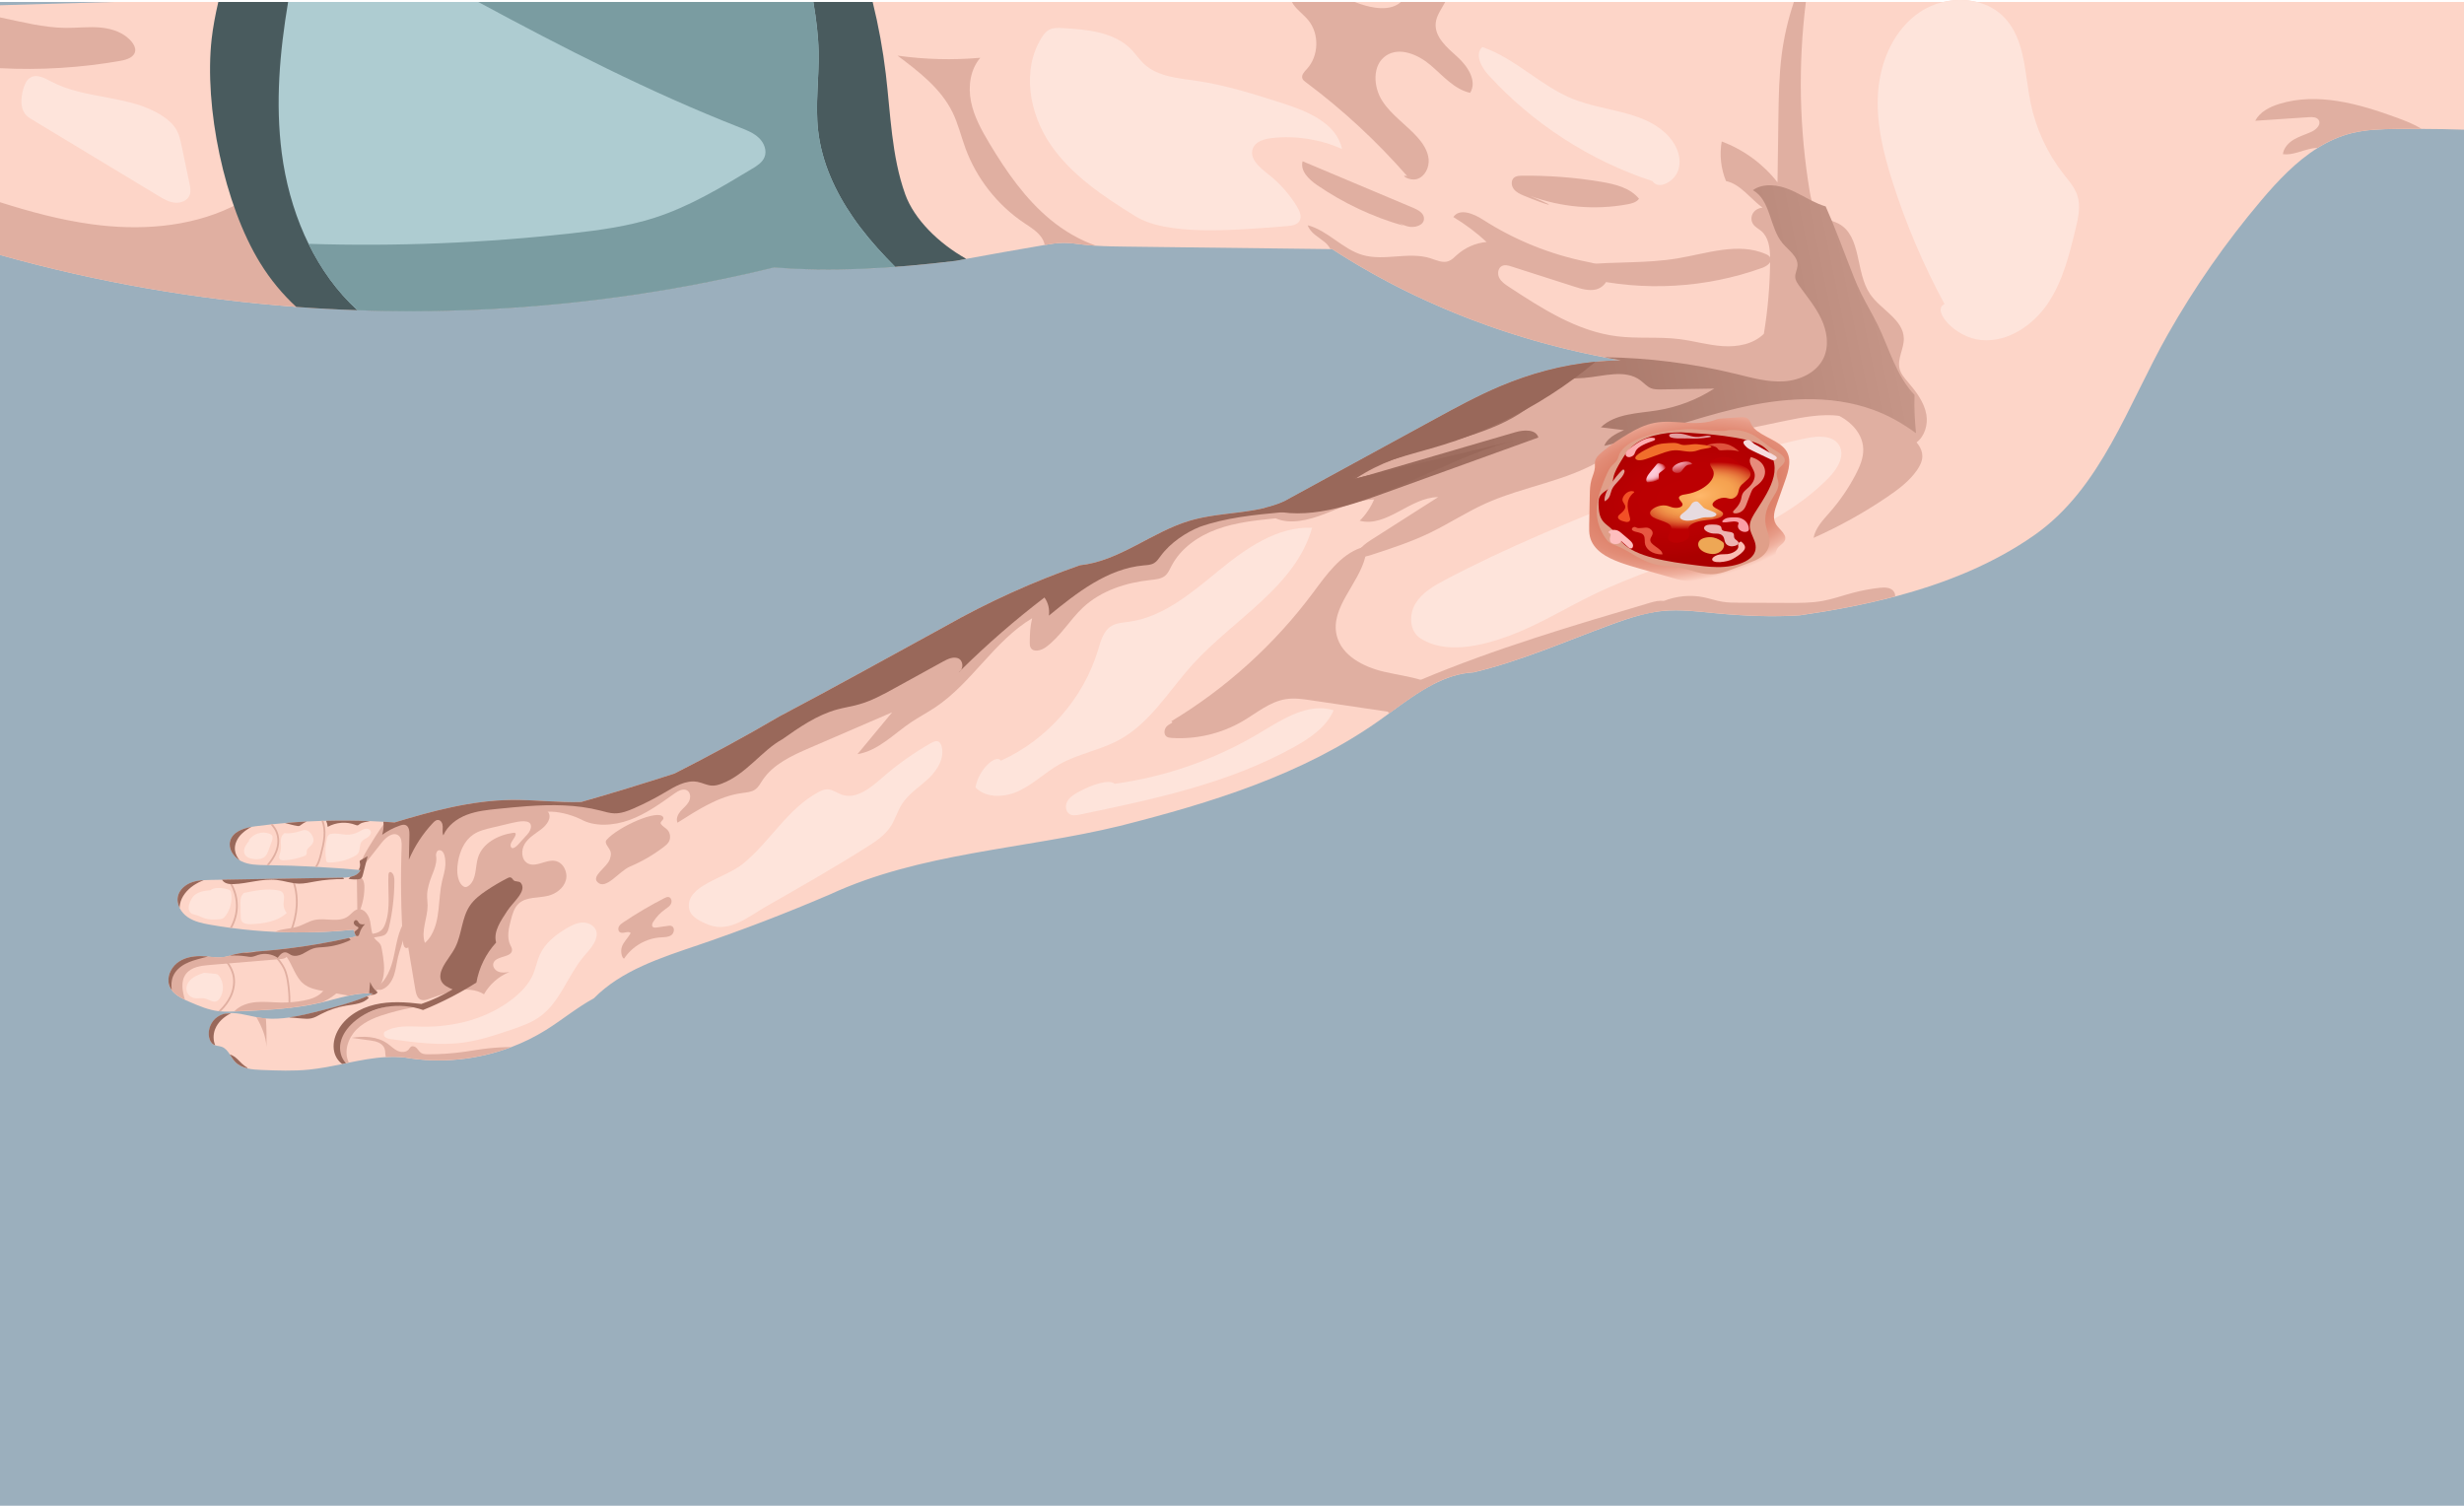 <?xml version="1.0" encoding="utf-8"?>
<!-- Generator: Adobe Illustrator 27.0.0, SVG Export Plug-In . SVG Version: 6.00 Build 0)  -->
<svg version="1.1" id="Слой_1" xmlns="http://www.w3.org/2000/svg" xmlns:xlink="http://www.w3.org/1999/xlink" x="0px" y="0px"
	 viewBox="0 0 1500 916.65" style="enable-background:new 0 0 1500 916.65;" xml:space="preserve">
<style type="text/css">
	.st0{fill:#9BAFBD;}
	.st1{fill:#728694;}
	.st2{fill:#FDD5C8;}
	.st3{fill:#FEE4DB;}
	.st4{fill:#E0AFA1;}
	.st5{fill:#99685A;}
	.st6{fill:#AECCD1;}
	.st7{fill:#7A9CA1;}
	.st8{fill:#495B5E;}
	.st9{fill:url(#SVGID_1_);}
	.st10{fill:#E09F89;}
	.st11{fill:url(#SVGID_00000047060869050443915640000009840248921563097230_);}
	.st12{fill:#F6DCDD;}
	.st13{fill:#E39D9D;}
	.st14{fill:#FDACAE;}
	.st15{fill:#E2A094;}
	.st16{fill:#FEBEBE;}
	.st17{fill:#F16E2B;}
	.st18{fill:#DF523C;}
	.st19{fill:#E78B7C;}
	.st20{fill:url(#SVGID_00000062872976830382267220000006080936263079153570_);}
	.st21{fill:#E7DBE0;}
	.st22{fill:url(#SVGID_00000043421350328483574560000001240904674089143976_);}
	.st23{fill:url(#SVGID_00000060726170005959115600000011205503411255992706_);}
	.st24{fill:#E75742;}
	.st25{fill:#EEA755;}
	.st26{fill:#EEB3B2;}
	.st27{fill:#FA9DA5;}
	.st28{fill:#FABEB5;}
	.st29{fill:#F25026;}
	.st30{fill:url(#SVGID_00000079482827516190429540000004776293878020444071_);}
	.st31{fill:url(#SVGID_00000127017682583771020600000016228067014435099820_);}
	.st32{fill:url(#SVGID_00000009560205087408896430000009098897116938884240_);}
	.st33{fill:url(#SVGID_00000077311876821682346770000005245232678292736680_);}
	.st34{fill:url(#SVGID_00000000198156047314602790000009102356005369877401_);}
	.st35{fill:url(#SVGID_00000085232484296340195480000011211604420451265983_);}
	.st36{fill:url(#SVGID_00000064352368855345088270000014590755384346492562_);}
	.st37{fill:url(#SVGID_00000141455453259749449740000009902760059009256322_);}
	.st38{fill:url(#SVGID_00000152234897135968336680000003066300275119258533_);}
	.st39{fill:url(#SVGID_00000040554509493931841960000013476377501899730365_);}
	.st40{fill:url(#SVGID_00000051355507341687201290000016180834472329868988_);}
	.st41{fill:url(#SVGID_00000160885675667984437040000004295903153432809387_);}
	.st42{fill:url(#SVGID_00000096032741284622040590000017357694490651812260_);}
	.st43{fill:url(#SVGID_00000140718306423283304040000009055338938748925085_);}
	.st44{fill:url(#SVGID_00000006706241641809428220000011197328485907086516_);}
	.st45{fill:url(#SVGID_00000151540090279613294700000003992460535185151360_);}
	.st46{fill:url(#SVGID_00000003790299903297386750000013604111496832699818_);}
	.st47{fill:url(#SVGID_00000026879888489171763290000006526078975117464234_);}
	.st48{fill:url(#SVGID_00000011019621639714442910000001453811263854217632_);}
	.st49{fill:url(#SVGID_00000103238235805134523050000008791597880769895056_);}
	.st50{fill:url(#SVGID_00000063629884073577093840000001128297443764298913_);}
	.st51{fill:url(#SVGID_00000103265217095569659240000007619388311636606860_);}
	.st52{fill:url(#SVGID_00000064318308655175704400000017947326514878630847_);}
	.st53{fill:url(#SVGID_00000173131567443151479130000009558562880292036520_);}
	.st54{fill:url(#SVGID_00000111897238730957695290000012448525313383402908_);}
	.st55{fill:url(#SVGID_00000106122398972374041110000014489439620976589483_);}
	.st56{fill:url(#SVGID_00000178921137911171203350000011625442557113102465_);}
	.st57{fill:url(#SVGID_00000061459579370975582570000001616960331238560948_);}
	.st58{fill:url(#SVGID_00000034061969774204660530000004626774917653229751_);}
	.st59{fill:url(#SVGID_00000022556123695601075430000017603926419904999612_);}
	.st60{opacity:0.4;fill:url(#SVGID_00000065790900662388904480000015133103725404507055_);}
	.st61{fill:url(#SVGID_00000073693253852959891510000011349863473859697821_);}
	.st62{fill:url(#SVGID_00000086670779043596721660000013049139075387356848_);}
	.st63{fill:url(#SVGID_00000028300910468443704380000016855583987251423904_);}
	.st64{fill:url(#SVGID_00000064319375442772283390000014601044386973773992_);}
	.st65{fill:url(#SVGID_00000170260304589019507540000010201702815328463493_);}
	.st66{fill:url(#SVGID_00000118378637402301615750000009499816253024816265_);}
	.st67{fill:url(#SVGID_00000093883013084963725220000016551586131721164450_);}
	.st68{fill:url(#SVGID_00000026151607104722945580000009491924003838184611_);}
	.st69{fill:#AD0000;}
	.st70{fill:url(#SVGID_00000166656256994117478380000017345759697935877016_);}
	.st71{fill:url(#SVGID_00000099657600156984159570000009683748808788051623_);}
	.st72{fill:url(#SVGID_00000059987958349247660170000003231296545263849889_);}
	.st73{fill:url(#SVGID_00000018214923564794054880000014253674039644855180_);}
	.st74{fill:url(#SVGID_00000115475221578381976220000012711933016643313043_);}
	.st75{fill:#BF9184;}
	.st76{fill:none;stroke:#FDD5C8;stroke-miterlimit:10;}
	.st77{fill:url(#SVGID_00000157279375133349455000000013094784764993581999_);}
	.st78{fill:url(#SVGID_00000078739246241651663410000002105958451490442925_);}
	.st79{fill:url(#SVGID_00000075877073739550770080000015882488287731645111_);}
	.st80{fill:url(#SVGID_00000076599813873608921110000014024276444973924784_);}
	.st81{fill:url(#SVGID_00000162346298410164811030000003111065716759105923_);}
	.st82{fill:url(#SVGID_00000052815733916566931310000006472839073957400483_);}
	.st83{fill:url(#SVGID_00000052079008873274189240000014607285286205070521_);}
	.st84{fill:url(#SVGID_00000141419132161376671150000008387133106743969179_);}
	.st85{fill:url(#SVGID_00000025402301028874946500000012116888190547429793_);}
	.st86{fill:url(#SVGID_00000030456491779851522860000011926328441937144969_);}
	.st87{fill:none;stroke:#E0AFA1;stroke-miterlimit:10;}
	.st88{fill:#59767A;}
	.st89{fill:none;}
	.st90{fill:#314042;}
	.st91{fill:url(#SVGID_00000039127147941574969270000002353719270974133916_);}
	.st92{fill:url(#SVGID_00000002365678534648637970000018172815307849016252_);}
	.st93{fill:url(#SVGID_00000042733636491490599370000015154740324132789408_);}
	.st94{fill:url(#SVGID_00000034056820900484962360000011515415211329291433_);}
	.st95{fill:url(#SVGID_00000028320746831943774580000012279858006867440539_);}
	.st96{fill:none;stroke:#99685A;stroke-miterlimit:10;}
	.st97{fill:#F2CEC4;}
	.st98{fill:#E1AFA1;}
	.st99{fill:url(#SVGID_00000020399478650430124950000003050446168792457895_);}
	.st100{fill:url(#SVGID_00000161603016884975930470000007263053290079133109_);}
	.st101{fill:url(#SVGID_00000094590229492241056420000017583445852574706560_);}
	.st102{fill:url(#SVGID_00000067948559572817615650000014850026263062671536_);}
	.st103{fill:url(#SVGID_00000047746789632077563030000000524640893967127444_);}
	.st104{fill:url(#SVGID_00000075879140962640200670000008178188354461570995_);}
	.st105{fill:url(#SVGID_00000051373813938361568160000012387959085454099634_);}
	.st106{fill:url(#SVGID_00000023275386553445797020000006766447875230408595_);}
	.st107{fill:url(#SVGID_00000118367327683998511230000002027497897895993752_);}
	.st108{fill:url(#SVGID_00000065057721606904425380000016255943086294673072_);}
	.st109{fill:#E39F8D;}
	.st110{fill:#C2553C;}
	.st111{fill:url(#SVGID_00000057866039493018907260000007025180536698926215_);}
	.st112{fill:url(#SVGID_00000093872363659462086880000004798025773453081267_);}
	.st113{fill:url(#SVGID_00000066512658582052235890000005944902141862180277_);}
	.st114{fill:#AD4024;}
	.st115{fill:url(#SVGID_00000102510481288722916700000016914498855775170438_);}
	.st116{fill:url(#SVGID_00000102533999455840658480000010468761579972054192_);}
	.st117{fill:url(#SVGID_00000132050303220038976170000011213641424824947624_);}
	.st118{opacity:0.561;fill:#FFFFFF;}
	.st119{fill:#FFFFFF;}
	.st120{fill:#FFF1ED;}
	.st121{fill:#E6D7D3;}
	.st122{opacity:0.439;fill:#E0AFA1;}
	.st123{fill:#FFD3C7;}
	.st124{opacity:0.341;fill:#AAAD66;}
	.st125{opacity:0.231;fill:#FFFFFF;}
	.st126{fill:#23282B;}
	.st127{fill:none;stroke:#99685A;stroke-linecap:round;stroke-linejoin:round;stroke-miterlimit:10;}
	.st128{fill:#495760;}
	.st129{fill:#353A3E;}
	.st130{fill:#3A474F;}
	.st131{fill:#709EB8;}
	.st132{fill:#8BB0C5;}
	.st133{fill:#31556B;}
	.st134{fill:#4E768F;}
	.st135{fill:#263F4F;}
	.st136{fill:#576975;}
	.st137{fill:none;stroke:#3A474F;stroke-miterlimit:10;}
	.st138{fill:#2F3943;}
	.st139{fill:#C78D7D;}
	.st140{fill:#421D13;}
	.st141{fill:#5E3E35;}
	.st142{fill:#806158;}
	.st143{fill:#EFC3B6;}
	.st144{fill:#C79789;}
	.st145{fill:none;stroke:#EFC3B6;stroke-miterlimit:10;}
	.st146{fill:#69483F;}
	.st147{fill:none;stroke:#806158;stroke-width:3;stroke-linecap:round;stroke-linejoin:round;stroke-miterlimit:10;}
	.st148{fill:#E8E8E8;}
	.st149{fill:#BACAD9;}
	.st150{fill:#694034;}
	.st151{fill:#658F85;}
	.st152{fill:#407065;}
	.st153{fill:#323C42;}
	.st154{fill:#B4CADE;}
	.st155{opacity:0.329;fill:#C75B63;}
	.st156{fill:none;stroke:#5E3E35;stroke-width:4;stroke-linecap:round;stroke-linejoin:round;stroke-miterlimit:10;}
	.st157{fill:#4C6270;}
	.st158{fill:#7A4A3D;}
	.st159{fill:#252E37;}
	.st160{fill:#3E4852;}
	.st161{fill:none;stroke:#E0AFA1;stroke-linecap:round;stroke-linejoin:round;stroke-miterlimit:10;}
	.st162{fill:#BA8677;}
	.st163{fill:#313B45;}
	.st164{fill:none;stroke:#4E768F;stroke-miterlimit:10;}
	.st165{fill:#193646;}
	.st166{opacity:0.188;fill:#FFFFFF;}
	.st167{fill:none;stroke:#421D13;stroke-miterlimit:10;}
	.st168{opacity:0.22;fill:#1390D4;}
	.st169{opacity:0.239;fill:#027DCF;}
	.st170{opacity:0.322;fill:#FFFFFF;}
	.st171{fill:#CFCFCF;}
	.st172{fill:url(#SVGID_00000122711218281122144870000002442404673024773537_);}
	.st173{fill:url(#SVGID_00000123404959800924008860000006381291511257343125_);}
	.st174{opacity:0.749;fill:url(#SVGID_00000164479403620705611650000016793657375603764139_);}
	.st175{fill:url(#SVGID_00000182524600589726237000000011330288937334791838_);}
	.st176{fill:url(#SVGID_00000058557516212074876260000014634338902847273908_);}
	.st177{fill:#821111;}
	.st178{fill:url(#SVGID_00000005235273514887608270000009953035203693588370_);}
	.st179{fill:#BC0002;}
	.st180{fill:url(#SVGID_00000137128145482930578400000010258892621166669754_);}
	.st181{fill:url(#SVGID_00000176019439987120416030000012749842342771646868_);}
	.st182{fill:url(#SVGID_00000075853674709235638130000008494258539459396281_);}
</style>
<g>
	<g>
		<g>
			<rect y="1.21" class="st0" width="1500" height="915.44"/>
			<g>
				<path class="st2" d="M1500,78.95V1.21h-296.55c-6.6-1.63-13.72-1.59-20.47,0H68.79L0,3.2v152.02
					c59.15,16.57,119.61,27.08,180.36,31.6c5.57,0.42,11.14,0.78,16.71,1.09c0.66,0.03,1.31,0.08,1.97,0.11
					c0.66,0.04,1.32,0.08,1.97,0.1c1.91,0.1,3.82,0.2,5.72,0.29c1.87,0.09,3.74,0.18,5.6,0.24c0.03,0.01,0.08,0.01,0.11,0
					c1.71,0.07,3.42,0.13,5.13,0.19c0.2,0.01,0.41,0.01,0.61,0.02c0.83,0.04,1.65,0.07,2.48,0.09c0.19,0.01,0.39,0.02,0.57,0.01
					c1.21,0.03,2.44,0.07,3.65,0.1c0.6,0.02,1.19,0.03,1.79,0.04c1.01,0.03,2.03,0.06,3.04,0.08c0.99,0.02,1.99,0.04,2.99,0.06
					c1.03,0.02,2.05,0.04,3.08,0.06c2.02,0.03,4.04,0.06,6.07,0.08c5.75,0.04,11.5,0.04,17.26-0.01c1.17-0.01,2.34-0.02,3.51-0.04
					c0.4,0.01,0.79,0,1.18-0.01c0.04,0,0.09,0,0.13-0.01c1.21-0.01,2.43-0.03,3.64-0.06c0.77-0.01,1.53-0.02,2.31-0.04
					c0.23-0.01,0.46-0.01,0.7-0.01c0.73-0.02,1.46-0.04,2.19-0.06c1.49-0.04,2.98-0.08,4.46-0.12c0.92-0.03,1.83-0.06,2.75-0.09
					c0.46-0.01,0.93-0.03,1.38-0.04c1.65-0.06,3.32-0.12,4.97-0.18c1.1-0.04,2.19-0.09,3.29-0.14c0.72-0.02,1.44-0.06,2.17-0.09
					c0.03,0,0.07,0,0.1-0.01c0.1,0,0.2,0,0.29-0.01c0.79-0.03,1.59-0.07,2.38-0.11c1.44-0.07,2.88-0.14,4.32-0.21
					c2.1-0.11,4.18-0.23,6.28-0.35c0.15-0.01,0.3-0.02,0.45-0.03c0.08,0,0.17,0,0.24-0.01c1.25-0.08,2.48-0.15,3.72-0.23
					c0.39-0.02,0.77-0.06,1.17-0.08c1.07-0.07,2.14-0.14,3.22-0.21c0.31-0.02,0.64-0.04,0.96-0.07c0.72-0.06,1.44-0.11,2.17-0.15
					c0.02,0,0.04-0.01,0.08-0.01c0.79-0.06,1.59-0.11,2.38-0.17c0.08-0.01,0.17-0.02,0.25-0.02c2.08-0.17,4.17-0.33,6.25-0.5
					c3.4-0.28,6.81-0.57,10.2-0.89c0.34-0.03,0.67-0.06,1.01-0.1c0.07,0,0.14,0,0.21-0.02c1.8-0.17,3.6-0.34,5.39-0.52
					c0.51-0.04,1-0.1,1.51-0.15c0.35-0.03,0.69-0.07,1.04-0.11c1.37-0.13,2.75-0.28,4.11-0.43c0.39-0.03,0.77-0.08,1.16-0.12
					c0.99-0.1,1.99-0.21,2.98-0.33c0,0,0.01,0,0.02,0c0.26-0.02,0.54-0.06,0.82-0.09c0.02,0,0.04,0,0.07-0.01
					c1.7-0.19,3.39-0.39,5.08-0.58c0.29-0.03,0.56-0.07,0.85-0.1c0.33-0.04,0.67-0.08,1-0.12c0.44-0.06,0.89-0.11,1.35-0.17
					c1.76-0.21,3.54-0.43,5.31-0.66c0.09-0.01,0.19-0.02,0.28-0.03c1.95-0.25,3.89-0.51,5.83-0.77c0.34-0.04,0.69-0.09,1.04-0.13
					c1.16-0.15,2.31-0.32,3.46-0.49c1.76-0.24,3.53-0.5,5.29-0.75c0.98-0.14,1.96-0.29,2.94-0.43c0.26-0.04,0.53-0.08,0.78-0.12
					c0.72-0.11,1.44-0.22,2.16-0.33c0.17-0.01,0.33-0.04,0.49-0.07c1.75-0.26,3.52-0.54,5.27-0.82c0.14-0.02,0.28-0.04,0.41-0.07
					c1.27-0.2,2.54-0.41,3.79-0.62c1.28-0.21,2.55-0.42,3.83-0.63c1.27-0.22,2.55-0.43,3.82-0.65c1.27-0.21,2.53-0.43,3.78-0.65
					c0.74-0.12,1.47-0.25,2.21-0.4c0.55-0.09,1.09-0.19,1.64-0.29c0.51-0.09,1.01-0.18,1.52-0.28c0.17-0.02,0.33-0.06,0.5-0.09
					c0.6-0.11,1.2-0.22,1.8-0.33c3.81-0.71,7.62-1.42,11.43-2.18c0.41-0.08,0.82-0.15,1.22-0.24c1.89-0.37,3.76-0.75,5.65-1.14
					c0.95-0.2,1.9-0.4,2.85-0.6c2.98-0.62,5.94-1.25,8.91-1.91c1.39-0.3,2.78-0.61,4.17-0.93c0.01,0.01,0.01,0,0.01,0
					c0.79-0.17,1.59-0.34,2.38-0.53c0.17-0.03,0.33-0.07,0.5-0.11c0.55-0.12,1.1-0.25,1.64-0.38c2.27-0.52,4.54-1.05,6.82-1.59
					c0.03,0,0.07-0.01,0.11-0.02c2.23-0.53,4.44-1.07,6.67-1.61c10.42,0.89,21.36,1.3,32.66,1.3c1.78,0,3.57-0.01,5.37-0.03
					c0.53,0,1.06-0.01,1.59-0.02c1.03-0.01,2.05-0.03,3.09-0.06c0.28,0,0.54,0,0.82-0.01h0.15c0.11-0.01,0.22-0.01,0.33-0.02
					c0.04,0.01,0.08,0.01,0.12,0c0.55-0.01,1.1-0.02,1.65-0.04c1.05-0.02,2.1-0.04,3.14-0.09c0.13,0,0.28,0,0.42-0.01
					c0.33-0.01,0.66-0.02,1-0.03c0.19,0,0.37-0.01,0.57-0.02c0.39-0.01,0.77-0.02,1.16-0.04c0.09,0,0.18,0,0.26-0.01h0.18
					c0.23-0.01,0.47-0.02,0.71-0.03c0.46-0.01,0.94-0.03,1.41-0.06c0.26-0.01,0.52-0.02,0.78-0.03c1.63-0.08,3.28-0.15,4.93-0.24
					c0.3-0.01,0.6-0.02,0.89-0.04c1.22-0.07,2.45-0.13,3.67-0.21c0.39-0.02,0.77-0.04,1.17-0.07c0.21-0.01,0.42-0.03,0.64-0.04
					c0.54-0.03,1.08-0.07,1.63-0.1c0.24-0.02,0.5-0.03,0.74-0.06c1.26-0.08,2.51-0.17,3.78-0.26c0.23-0.01,0.46-0.02,0.7-0.04
					c4.53-0.33,9.09-0.72,13.65-1.14c1.92-0.18,3.85-0.36,5.78-0.56c2.54-0.25,5.08-0.52,7.62-0.81c3.31-0.36,6.62-0.75,9.93-1.16
					c2.04-0.4,4.14-0.79,6.3-1.2c14.12-2.65,30.58-5.48,47.05-8.33c0.23-0.04,0.47-0.08,0.71-0.12c3.81-0.64,7.62-1.27,11.47-1.28
					c4.08-0.02,8.14,0.63,12.2,1.09c2.55,0.29,5.11,0.51,7.67,0.66c0.01,0,0.01,0,0.02,0c6.09,0.38,12.22,0.45,18.32,0.53
					c41.43,0.51,82.84,1,124.26,1.51c0.35,0,0.71,0.01,1.06,0.01c1.44,0.94,2.9,1.88,4.36,2.79c0.32,0.21,0.64,0.41,0.96,0.61
					c1.54,0.97,3.09,1.94,4.65,2.89c1.67,1.03,3.34,2.03,5.02,3.02c0.65,0.39,1.3,0.77,1.96,1.15c2.51,1.49,5.05,2.94,7.6,4.36
					c1.11,0.62,2.23,1.24,3.34,1.84c0.85,0.49,1.7,0.95,2.56,1.4c1.11,0.62,2.24,1.21,3.37,1.8c0.09,0.06,0.18,0.11,0.26,0.14
					c1.1,0.58,2.21,1.16,3.32,1.73c0.92,0.49,1.83,0.95,2.75,1.41c1.33,0.68,2.68,1.36,4.03,2.02c1.48,0.74,2.96,1.46,4.44,2.17
					c0.08,0.04,0.17,0.09,0.25,0.12c0.83,0.41,1.68,0.82,2.51,1.21c1.8,0.85,3.6,1.69,5.4,2.5c0.57,0.26,1.16,0.52,1.73,0.78
					c2.35,1.08,4.72,2.13,7.09,3.14c1.12,0.5,2.26,0.98,3.4,1.46c1.71,0.72,3.42,1.43,5.13,2.14c1.11,0.46,2.23,0.9,3.34,1.35
					c0.87,0.35,1.74,0.69,2.61,1.04c1.16,0.46,2.32,0.92,3.49,1.36c0.34,0.14,0.68,0.26,1.03,0.4c3.5,1.33,7,2.63,10.53,3.87
					c0.11,0.04,0.21,0.08,0.32,0.11c1.43,0.52,2.87,1.01,4.3,1.5c0.22,0.09,0.45,0.17,0.67,0.23c1.39,0.47,2.77,0.94,4.16,1.39
					c0.88,0.3,1.76,0.58,2.65,0.87c1.38,0.45,2.77,0.9,4.16,1.33c1.47,0.46,2.94,0.92,4.41,1.36c0.32,0.11,0.63,0.2,0.95,0.29
					c0.9,0.28,1.81,0.54,2.72,0.82c0.93,0.29,1.85,0.55,2.78,0.82c1.67,0.47,3.32,0.95,4.99,1.41c0.01,0.01,0.02,0.01,0.04,0.01
					c1.8,0.5,3.61,0.99,5.42,1.47c1.8,0.47,3.61,0.95,5.42,1.4c0,0,0.01,0.02,0.02,0.01c0.01,0.01,0.01,0.01,0.02,0h0.01
					c1.81,0.46,3.62,0.92,5.44,1.35c1.59,0.39,3.19,0.76,4.78,1.12c0.17,0.06,0.33,0.09,0.5,0.11c0.63,0.17,1.26,0.31,1.9,0.44
					c0.04,0.02,0.1,0.03,0.17,0.03c1.17,0.25,2.32,0.52,3.49,0.77c0.01,0.01,0.01,0.01,0.02,0.01c0.11,0.03,0.23,0.06,0.34,0.07
					c0.02,0.01,0.03,0.02,0.06,0.01c1.76,0.39,3.54,0.76,5.32,1.13c1.81,0.36,3.63,0.73,5.44,1.08c0.01-0.01,0.01-0.01,0.02,0
					c0.01-0.01,0.01-0.01,0.02,0h0.01c1.39,0.28,2.77,0.54,4.16,0.81c1.95,0.36,3.9,0.71,5.86,1.05c-5.33,0.09-10.56,0.4-15.71,0.92
					c-20.42,2.04-39.49,7.29-57.5,14.88c-14,5.9-27.35,13.2-40.69,20.48c-30.3,16.53-60.58,33.07-90.88,49.6
					c-0.55,0.25-1.1,0.5-1.65,0.72c-0.41,0.18-0.82,0.34-1.22,0.5c-0.01,0.01-0.02,0.01-0.03,0.01c-0.23,0.1-0.47,0.19-0.72,0.28
					c-0.03,0.01-0.06,0.02-0.09,0.03c-0.43,0.17-0.86,0.32-1.29,0.46c-1.14,0.4-2.28,0.76-3.43,1.09c-0.53,0.15-1.06,0.31-1.6,0.44
					c-0.74,0.2-1.49,0.39-2.23,0.56h-0.01c-0.41,0.1-0.82,0.2-1.21,0.28c-0.39,0.09-0.77,0.18-1.16,0.25
					c-0.12,0.03-0.24,0.06-0.37,0.08c-0.93,0.19-1.84,0.36-2.77,0.53c-0.93,0.18-1.86,0.33-2.8,0.47c-0.94,0.15-1.89,0.3-2.83,0.43
					c-0.98,0.14-1.96,0.28-2.94,0.41c-1.56,0.21-3.1,0.4-4.65,0.58c-1.75,0.22-3.51,0.43-5.26,0.65c-1.43,0.18-2.86,0.36-4.28,0.56
					c-0.56,0.08-1.12,0.15-1.7,0.24c-1.04,0.15-2.06,0.31-3.08,0.49c-0.79,0.12-1.58,0.26-2.37,0.41c-0.88,0.17-1.76,0.33-2.64,0.51
					c-0.84,0.18-1.68,0.36-2.51,0.56c-0.13,0.02-0.26,0.06-0.4,0.1c-0.39,0.09-0.77,0.18-1.15,0.28c-0.39,0.09-0.76,0.19-1.15,0.3
					c-0.67,0.18-1.35,0.36-2.02,0.56c-23.18,6.86-42.83,24.62-66.87,27.14c-28.03,9.78-55.93,22.33-82.42,37.37
					c-32.65,17.79-66.4,36.65-100.6,54.67c-20.68,12.13-42.13,23.76-63.89,34.79c-19.5,6.26-38.06,12.01-56.75,17.29
					c-14.18,0.46-28.4-1.44-42.62-1.25c-24.55,0.34-48.53,6.9-71.01,13.71c-1.56-0.12-3.11-0.23-4.67-0.33
					c-0.3-0.02-0.61-0.04-0.9-0.07c-0.41-0.02-0.82-0.06-1.22-0.08c-2.74-0.17-5.47-0.3-8.21-0.41c-8.88-0.36-17.77-0.43-26.66-0.2
					c-0.53,0.01-1.06,0.02-1.6,0.04c-0.39,0-0.78,0.01-1.17,0.03c-3,0.09-6.01,0.22-9.01,0.39c-4.41,0.23-8.82,0.54-13.24,0.93
					h-0.01c-2.49,0.21-4.99,0.45-7.47,0.72c-0.45,0.04-0.89,0.09-1.33,0.14c-3.02,0.32-6.03,0.68-9.04,1.08
					c-0.81,0.11-1.64,0.23-2.48,0.39c-0.01-0.01-0.01,0-0.02,0c-5.68,1.04-11.59,3.29-13.03,8.65c-1.2,4.5,1.72,9.22,5.75,11.68
					h0.01c0.35,0.22,0.69,0.42,1.06,0.6c4.56,2.24,9.84,2.29,14.91,2.36c0.15,0,0.3,0,0.45,0.01h0.01c0.47,0,0.95,0.01,1.42,0.02
					c9.34,0.13,18.7,0.45,28.03,0.96c0.44,0.02,0.87,0.04,1.3,0.08h0.01c8.43,0.46,16.84,1.07,25.24,1.84
					c0.39,0.03,0.78,0.07,1.17,0.1c-1.09,2.4-3.46,3.57-6.13,4.14c-1.42,0.3-2.94,0.43-4.39,0.49c-0.28,0.01-0.54,0.01-0.82,0.02
					c-9.88,0.17-19.75,0.32-29.64,0.49c-0.4,0.01-0.79,0.01-1.19,0.02c-12.56,0.21-25.13,0.42-37.69,0.63
					c-0.45,0-0.92,0.01-1.37,0.02c-1.03,0.02-2.05,0.03-3.08,0.06c-2.11,0.03-4.22,0.07-6.33,0.1c-1.6,0.02-3.22,0.06-4.82,0.17
					c-2.49,0.17-4.95,0.53-7.29,1.37c-3.85,1.38-7.38,4.3-8.37,8.27c-0.62,2.47-0.15,5.03,1,7.31c1.08,2.16,2.79,4.08,4.78,5.47
					c4.08,2.85,9.12,3.88,14.02,4.74c3.93,0.68,7.86,1.3,11.81,1.82c0.4,0.07,0.79,0.12,1.19,0.15c8.78,1.17,17.59,1.94,26.4,2.35
					h0.01c2.91,0.13,5.82,0.23,8.74,0.28c0.4,0.02,0.79,0.02,1.19,0.02c0.69,0.01,1.38,0.02,2.07,0.02c2.6,0.02,5.21,0.01,7.8-0.02
					c2.32-0.03,4.62-0.09,6.92-0.18c0.87-0.03,1.73-0.08,2.59-0.11c0.32-0.01,0.64-0.02,0.96-0.04c0.57-0.03,1.15-0.06,1.72-0.09
					c0.23-0.01,0.45-0.02,0.68-0.03c0.55-0.03,1.1-0.06,1.65-0.1c0.09,0,0.19-0.01,0.28-0.02c0.73-0.04,1.46-0.09,2.18-0.14
					c0.01,0.01,0.02,0.01,0.03,0c0.36-0.01,0.72-0.04,1.07-0.08c0.01,0.01,0.01,0,0.01,0c0.52-0.03,1.04-0.07,1.56-0.11
					c0.3-0.02,0.6-0.04,0.88-0.08c2.42-0.19,4.83-0.41,7.24-0.65c0.19,0.46,0.37,0.93,0.55,1.39c0.3,0.74,0.58,1.48,0.87,2.22
					c0.08,0.18,0.14,0.34,0.21,0.52c-1.43,0.33-2.87,0.66-4.3,0.97c-12.24,2.72-24.62,4.85-37.06,6.39
					c-1.53,0.19-3.08,0.36-4.61,0.53c-4.67,0.52-9.33,0.96-14.01,1.3c-0.24,0.02-0.47,0.03-0.72,0.06h-0.01
					c-1.97,0.14-3.95,0.29-5.91,0.49c-0.65,0.07-1.31,0.14-1.96,0.23h-0.08c-0.01,0.01-0.01,0.01-0.02,0.01c0,0,0-0.01-0.01-0.01
					c-0.65,0.08-1.3,0.18-1.94,0.29c-0.58,0.1-1.17,0.2-1.75,0.32c-0.07,0.01-0.14,0.02-0.22,0.04c-0.25,0.06-0.51,0.11-0.75,0.17
					c-0.25,0.06-0.52,0.11-0.77,0.18c-0.49,0.12-0.97,0.25-1.44,0.39c-0.49,0.13-0.96,0.26-1.44,0.4c-0.92,0.24-1.83,0.49-2.76,0.66
					c-0.2,0.04-0.41,0.08-0.61,0.11h-0.01c-0.23,0.04-0.46,0.08-0.71,0.11c-0.21,0.02-0.41,0.04-0.62,0.06
					c-0.01,0.01-0.03,0.01-0.04,0c-0.02,0.01-0.04,0.01-0.07,0.01c-0.12,0.02-0.24,0.03-0.36,0.03h-0.08
					c-0.09,0.01-0.18,0.01-0.26,0.01c-0.36,0.03-0.73,0.03-1.09,0.03c-0.32,0-0.64-0.01-0.96-0.02c-0.53-0.01-1.07-0.04-1.61-0.09
					c-0.38-0.02-0.75-0.06-1.13-0.1c-0.36-0.03-0.73-0.07-1.09-0.11c-0.6-0.06-1.18-0.12-1.76-0.18c-0.28-0.03-0.54-0.06-0.82-0.08
					c-5.11-0.42-10.49-0.11-15.04,2.15h-0.01c-0.56,0.28-1.09,0.58-1.62,0.92c-4.22,2.68-7.16,7.82-6.5,12.65
					c0.09,0.72,0.26,1.43,0.52,2.13c0.35,0.95,0.84,1.81,1.41,2.6c1.93,2.63,4.93,4.43,8.05,5.91h0.01
					c0.95,0.46,1.91,0.88,2.85,1.28c5.67,2.43,11.43,4.88,17.54,5.64c0.02,0,0.06,0.01,0.08,0.01c0.45,0.06,0.9,0.1,1.37,0.13h0.01
					c2.71,0.22,5.45,0.14,8.17,0.04c0.33-0.01,0.66-0.02,0.99-0.03c5.47-0.22,10.96-0.44,16.43-0.77c2.36-0.14,4.72-0.3,7.07-0.49
					c0.34-0.02,0.68-0.04,1.03-0.09c1.09-0.09,2.18-0.19,3.26-0.29c1.32-0.12,2.65-0.26,3.96-0.41c0.38-0.03,0.75-0.08,1.13-0.12
					c1.09-0.12,2.18-0.25,3.28-0.41c0.9-0.12,1.82-0.24,2.72-0.37c1.24-0.19,2.48-0.38,3.72-0.58c1.07-0.19,2.14-0.38,3.2-0.58
					c2.15-0.41,4.29-0.86,6.42-1.37c0.13-0.03,0.25-0.07,0.39-0.09c0.01-0.01,0.01-0.01,0.02-0.01c5.28-1.28,10.55-2.86,15.87-3.99
					h0.01c4.18-0.89,8.38-1.51,12.63-1.48c0.29,0,0.57,0.01,0.86,0.02c0.14,0,0.28,0.01,0.42,0.01c0.43,0.01,0.86,0.03,1.28,0.07
					c-0.6,0.29-1.2,0.56-1.8,0.84c-0.26,0.12-0.52,0.24-0.78,0.35c-0.53,0.23-1.06,0.46-1.59,0.68c-0.49,0.21-0.96,0.4-1.44,0.6
					c0,0,0,0-0.01,0h-0.01c0,0,0,0.01-0.01,0.01c-8.35,3.38-17.11,5.64-25.84,7.89c-6.54,1.68-13.21,3.36-19.91,4.29
					c-4.68,0.65-9.38,0.94-14.04,0.57c-1.59-0.12-3.18-0.31-4.76-0.6c-0.33-0.06-0.66-0.12-0.99-0.19
					c-6.36-1.22-13.2-3.43-19.11-2.11c-0.01,0.01-0.02,0.01-0.03,0.01c-1.6,0.36-3.13,0.99-4.57,1.96
					c-3.9,2.65-6.01,7.72-5.12,12.35c0.34,1.79,1.18,3.6,2.76,4.5c0.32,0.18,0.64,0.32,0.98,0.43c1.28,0.42,2.7,0.45,3.97,0.92
					c2.2,0.79,3.6,2.64,4.91,4.64c1.01,1.54,1.97,3.19,3.22,4.51c1.95,2.06,4.49,3.23,7.26,3.92c2.85,0.71,5.93,0.88,8.86,1
					c9.66,0.38,19.37,0.76,29-0.22c6.73-0.68,13.41-2.02,20.07-3.39l2.3-0.49c0.04-0.01,0.09-0.02,0.13-0.02h0.07
					c0.33-0.08,0.64-0.14,0.97-0.22c0.01,0.01,0.02,0.01,0.02,0c7.7-1.58,15.39-3.07,23.07-3.47c3.85-0.23,7.7-0.18,11.56,0.26
					c21.62,3.74,44.21,1.43,64.72-6.33c7.35-2.78,14.43-6.25,21.1-10.41c9.89-6.15,18.88-13.7,29.23-19.32
					c16.88-17.13,40.88-24.71,63.63-32.45c27.19-9.26,54.02-19.6,80.17-30.83c55.1-25.48,117.77-27.41,176.37-41.65
					c55.48-14.04,111.42-31.22,158.12-64.31c1.91-1.36,3.83-2.75,5.75-4.15c0.39-0.29,0.78-0.57,1.18-0.86
					c8.29-6.06,16.71-12.23,25.62-16.84c7.81-4.04,15.98-6.87,24.77-7.33c28.58-6.85,55.63-18.76,83.21-28.91
					c6.17-2.26,12.4-4.46,18.75-6.08c2.57-0.66,5.17-1.24,7.8-1.67c1.75-0.31,3.53-0.54,5.32-0.72c10.69-1.04,21.43,0.34,32.12,1.37
					c17.45,1.67,34.97,2.38,51.28,1.3c19.39-2.79,39.02-6.43,58.18-11.5c30.49-8.06,59.78-19.79,84.99-37.57
					c40.42-28.5,56.44-78.75,80.81-121.79c16.39-28.95,35.49-56.36,56.98-81.75c10.1-11.96,21.31-23.8,34.43-31.99
					c6.34-3.96,13.12-7.06,20.46-8.9c8.86-2.23,18.08-2.49,27.21-2.59c5.19-0.07,10.4-0.08,15.6-0.04
					C1482.81,78.49,1491.41,78.66,1500,78.95z"/>
				<path class="st3" d="M609.29,463.09c28.14-12.68,50.32-37.96,59.21-67.52c1.61-5.35,3.17-11.35,7.89-14.34
					c3.17-2.01,7.1-2.19,10.82-2.7c21.11-2.92,38.29-17.74,54.79-31.23c16.5-13.49,35.49-26.88,56.79-26.04
					c-10.15,35.87-47.54,55.5-72.62,83.08c-14.49,15.94-25.86,35.73-44.78,46.04c-11.59,6.31-25.09,8.48-36.57,14.99
					c-8.37,4.75-15.41,11.68-24.06,15.89c-8.65,4.22-20.2,5-26.93-1.88C595.75,468.02,606.6,458.85,609.29,463.09z"/>
				<path class="st3" d="M431.81,563.12c-4.95-1.87-11.47-4.82-12.31-10.05c-2.27-14.11,21.67-18.21,32.77-27.21
					c16.5-13.39,27.25-33.75,46.05-43.67c1.65-0.87,3.42-1.67,5.29-1.67c3.15,0,5.82,2.2,8.8,3.25c8.8,3.11,17.53-4.11,24.55-10.25
					c9.2-8.05,19.22-15.16,29.85-21.19c1.42-0.81,3.18-1.6,4.61-0.81c0.92,0.51,1.41,1.55,1.71,2.57
					c2.13,7.16-2.39,14.65-7.82,19.78s-12.06,9.19-16.11,15.46c-2.84,4.4-4.23,9.62-7.13,13.98c-3.57,5.38-9.15,9.05-14.61,12.49
					c-20.1,12.69-40.76,24.46-61.42,36.23C456.01,557.74,444.37,567.87,431.81,563.12z"/>
				<path class="st3" d="M18.22,72c26.03,15.72,52.06,31.44,78.09,47.16c3.16,1.91,6.45,3.86,10.12,4.24
					c3.67,0.38,7.83-1.32,9.09-4.78c0.79-2.18,0.32-4.59-0.15-6.86c-1.61-7.67-3.22-15.34-4.82-23.01
					c-0.68-3.25-1.38-6.55-2.97-9.46c-1.93-3.53-5.04-6.27-8.39-8.5c-19.81-13.22-46.78-9.94-67.84-21.07
					c-3.97-2.1-8.67-4.74-12.62-2.61c-2.24,1.21-3.5,3.67-4.27,6.09C12.45,59.49,11.67,68.04,18.22,72z"/>
				<path class="st3" d="M678.5,477.16c31.31-4.27,61.73-14.97,88.82-31.24c13.76-8.26,29.26-18.37,44.56-13.52
					c-4.42,10.15-14.19,16.83-23.86,22.22c-40.06,22.35-85.77,31.95-130.69,41.26c-2.05,0.43-4.33,0.82-6.14-0.24
					c-2.43-1.42-2.85-4.98-1.59-7.49c1.26-2.51,3.72-4.18,6.16-5.58C665.05,477.25,675.64,474.23,678.5,477.16z"/>
				<path class="st3" d="M864.59,388.51c-6.58-4.31-6.96-14.41-2.87-21.12c4.09-6.72,11.28-10.81,18.23-14.49
					c36.97-19.53,75.81-35.25,114.57-50.93c34.39-13.91,69.02-27.9,105.38-35.25c6.99-1.41,15.8-1.85,19.61,4.18
					c4.05,6.42-1.01,14.65-6.33,20.06c-37.62,38.22-94.77,47.64-143.06,70.97c-17.18,8.3-33.49,18.53-51.39,25.13
					C900.82,393.67,879.47,398.26,864.59,388.51z"/>
				<path class="st3" d="M691.24,131.66c-19.48-12.01-39.14-25.09-51.96-44.04s-17.33-45.28-5.18-64.67
					c1.21-1.93,2.63-3.83,4.65-4.88c2.39-1.25,5.23-1.13,7.92-0.99c15.07,0.82,31.66,2.32,42.14,13.17c2.65,2.75,4.77,5.98,7.55,8.6
					c8.35,7.85,20.81,8.73,32.14,10.38c17.98,2.62,35.37,8.21,52.67,13.76c15.1,4.85,32.55,12.19,35.81,27.71
					c-13.29-5.96-28.2-8.29-42.67-6.66c-4.63,0.52-9.95,2.02-11.62,6.37c-2.33,6.09,4.13,11.58,9.28,15.58
					c7.08,5.5,13.12,12.32,17.73,20.01c1.57,2.62,2.97,5.98,1.36,8.58c-1.46,2.36-4.63,2.82-7.4,3.05
					C748.05,140.53,710.23,143.37,691.24,131.66z"/>
				<path class="st3" d="M1005.95,110.27c-38.11-12.51-72.88-35.03-99.9-64.68c-4.35-4.77-8.44-12.59-3.68-16.96
					c20.17,6.86,35.52,23.76,55.3,31.67c18.63,7.45,41.14,6.99,55.98,20.5c6.04,5.5,10.32,13.87,8.32,21.78
					S1009.72,115.99,1005.95,110.27z"/>
				<path class="st3" d="M1264.58,118.87c-1.65-4.93-5.24-8.92-8.45-13.03c-9.87-12.63-16.76-27.57-19.97-43.28
					c-3.64-17.87-3.24-38.17-15.64-51.54c-4.61-4.97-10.58-8.21-17.06-9.82c-6.6-1.63-13.72-1.59-20.47,0
					c-5.06,1.18-9.9,3.24-14.18,6.11c-15.62,10.49-23.98,29.48-25.46,48.24s3.11,37.46,8.83,55.38
					c8.18,25.64,18.77,50.53,31.59,74.19c-8.15,3.57,6.2,20.38,22.31,21.89c16.11,1.51,31.48-8.85,40.56-22.26
					c9.07-13.4,13.05-29.5,16.86-45.23C1265.15,132.74,1266.78,125.51,1264.58,118.87z"/>
				<path class="st3" d="M234.24,628.1c6.51-4.05,14.78-3.25,22.45-3.1c19.95,0.4,40.46-4.92,56.02-17.43
					c4.91-3.95,9.38-8.7,11.84-14.5c1.63-3.85,2.34-8.06,4.07-11.87c3.19-7.02,9.56-12.07,16.19-16.02c3.03-1.8,6.32-3.48,9.85-3.57
					c3.53-0.09,7.34,1.86,8.34,5.24c0.73,2.47-0.14,5.14-1.42,7.38c-1.89,3.31-4.62,6.04-7.01,9
					c-9.11,11.29-13.65,26.42-25.23,35.16c-5.55,4.19-12.26,6.51-18.85,8.74c-9.26,3.12-18.61,6.2-28.3,7.53
					c-14.64,2.01-29.5-0.04-44.13-2.08c-1.47-0.21-3.11-0.51-3.99-1.71C233.19,629.66,234.06,627.41,234.24,628.1z"/>
				<path class="st3" d="M128.15,541.92c-3.67,0.35-7.67,0.86-10.22,3.52c-0.96,1-1.63,2.24-2.18,3.51
					c-0.51,1.19-0.93,2.44-0.9,3.74c0.03,1.29,0.56,2.62,1.63,3.35c0.85,0.58,1.92,0.72,2.91,0.99c1.92,0.52,3.65,1.57,5.55,2.14
					c2.48,0.74,5.11,0.62,7.69,0.5c1.07-0.05,2.18-0.11,3.11-0.64c0.72-0.41,1.26-1.06,1.74-1.73c2.79-3.9,3.99-8.91,3.25-13.65
					c-0.08-0.5-0.19-1.02-0.51-1.41c-0.37-0.45-0.95-0.66-1.5-0.82C134.53,540.18,129.96,540.27,128.15,541.92z"/>
				<path class="st3" d="M148.06,543.67c7-1.47,14.21-2.94,21.23-1.64c0.81,0.15,1.65,0.35,2.3,0.86c1,0.79,1.36,2.17,1.35,3.45
					c-0.01,1.28-0.31,2.54-0.33,3.82c-0.04,2.03,0.66,4.06,1.93,5.64c-5.7,5.18-13.88,6.5-21.58,6.8c-2.38,0.09-5.35-0.27-6.16-2.51
					c-0.21-0.59-0.23-1.24-0.24-1.87c-0.05-2.73-0.11-5.46-0.16-8.19c-0.03-1.54-0.05-3.15,0.63-4.54S149.33,543.04,148.06,543.67z"
					/>
				<path class="st3" d="M151.42,511.67c2.54-4.16,8.31-6,12.79-4.07c0.44,0.19,0.87,0.41,1.19,0.77c0.96,1.07,0.5,2.75-0.01,4.1
					c-0.71,1.87-1.43,3.73-2.14,5.6c-0.39,1.01-0.78,2.04-1.48,2.87c-1.76,2.11-4.89,2.38-7.61,1.98c-2.01-0.29-4.18-1.03-5.13-2.82
					c-0.91-1.72-0.38-3.88,0.65-5.53C150.7,512.92,152.17,511.59,151.42,511.67z"/>
				<path class="st3" d="M173.63,507.27c2.96,0.13,5.94-0.28,8.75-1.21c1.28-0.42,2.62-0.96,3.95-0.7c1.38,0.28,2.45,1.37,3.25,2.53
					c0.86,1.25,1.54,2.76,1.24,4.25c-0.32,1.58-1.63,2.72-2.8,3.83c-0.5,0.47-1.01,0.99-1.19,1.65c-0.26,0.92,0.13,2.03-0.45,2.79
					c-0.28,0.36-0.73,0.55-1.15,0.71c-3.92,1.51-8.09,2.39-12.29,2.6c-0.99,0.05-2.15-0.02-2.71-0.83
					c-0.58-0.84-0.19-1.97,0.12-2.94c0.5-1.56,0.75-3.2,0.73-4.84c-0.02-1.82-0.36-3.7,0.21-5.43
					C171.86,507.96,173.84,506.51,173.63,507.27z"/>
				<path class="st3" d="M201.4,507.75c2.99-0.85,6.15,0.22,9.26,0.36c2.78,0.13,5.59-0.53,8.03-1.86c1.16-0.63,2.27-1.43,3.56-1.71
					s2.87,0.16,3.38,1.38c0.6,1.42-0.55,2.99-1.83,3.84s-2.83,1.42-3.73,2.67c-1.45,2.03-0.65,5.08-2.13,7.09
					c-0.6,0.82-1.49,1.35-2.39,1.82c-4.66,2.45-9.92,3.74-15.19,3.71c-0.48,0-1-0.03-1.35-0.35c-0.34-0.31-0.44-0.8-0.51-1.25
					c-0.63-4.28-0.46-8.67,0.52-12.89c0.13-0.58,0.29-1.17,0.61-1.68C200.29,507.84,201.67,507.29,201.4,507.75z"/>
				<path class="st3" d="M123.95,592.28c-2.56,0.89-5.18,1.81-7.27,3.53c-2.09,1.72-3.59,4.43-3.12,7.1
					c0.37,2.08,1.97,3.89,3.99,4.51c2.38,0.73,5.02-0.13,7.43,0.49c2.32,0.6,4.59,2.55,6.81,1.65c0.88-0.36,1.53-1.11,2.05-1.9
					c2.61-3.98,2.46-9.58-0.37-13.41c-0.29-0.4-0.62-0.78-1.04-1.02c-0.51-0.3-1.12-0.36-1.72-0.42c-1.67-0.16-3.33-0.33-5-0.49
					C124.77,592.21,123.68,592.18,123.95,592.28z"/>
				<path class="st4" d="M1172.71,252.36c-1.32-7.58-6.26-13.96-11.26-19.82c-2.08-2.45-4.29-5-5.06-8.13
					c-1.5-6.04,2.7-12.11,2.59-18.33c-0.22-11.64-14.04-17.48-20.57-27.11c-9.04-13.31-4.97-35.4-19.25-42.87
					c-1.26-0.66-2.61-1.16-3.98-1.63c-2.39-0.82-4.82-1.59-6.83-3.1c-2.93-2.21-4.5-5.58-5.48-9.2c-0.5-1.8-0.84-3.65-1.15-5.46
					c-6.38-38.12-7.16-77.15-2.37-115.5h-7.29c-3.55,10.54-6.07,21.44-7.47,32.47c-1.58,12.44-1.75,25.01-1.94,37.56
					c-0.19,13.25-0.39,26.5-0.57,39.76c-8.74-11.21-20.64-19.92-33.95-24.87c-1.44,8.06-0.52,16.53,2.61,24.11
					c8.75,1.75,15.14,11.07,22.21,16.14c-6.23,0.77-8.05,6.36-5.79,9.94c1.18,1.88,3.32,2.87,5.02,4.3
					c4.43,3.76,5.31,10.07,5.39,15.99c0.01,0.62,0.01,1.22,0.01,1.83c0,0.4,0,0.78-0.01,1.18c-0.14,14.59-1.41,29.17-3.79,43.58
					c-6.34,6.31-16,8.1-24.93,7.52c-8.93-0.57-17.61-3.17-26.5-4.28c-12.62-1.58-25.47-0.14-38.08-1.73
					c-24.13-3.04-45.4-16.75-65.74-30.1c-2.28-1.5-4.67-3.11-5.88-5.56c-1.22-2.45-0.73-5.97,1.72-7.15
					c1.78-0.86,3.87-0.28,5.75,0.33c12.76,4.09,25.53,8.17,38.29,12.26c4.24,1.36,8.72,2.72,13.05,1.73
					c2.54-0.58,4.92-2.32,6.23-4.51c0.93-1.54,1.31-3.33,0.83-5.11c-0.9-3.33-4.09-5.04-7.55-6.08c-0.01-0.01-0.01,0-0.02,0
					c-1.32-0.41-2.67-0.71-3.96-0.96c-22.83-4.48-44.8-13.33-64.36-25.93c-5.61-3.62-14.17-7.06-17.87-1.5
					c7.24,4.36,14.02,9.44,20.22,15.17c-6.63,0.61-13.05,3.41-18.01,7.85c-1.61,1.44-3.13,3.1-5.16,3.84
					c-3.6,1.3-7.44-0.62-11.08-1.78c-13.19-4.17-27.93,1.89-41.22-1.97c-12.24-3.55-21.11-14.89-33.43-18.11
					c1.59,4.72,6.61,7.15,10.44,10.31c1.33,1.11,2.55,2.59,3.4,4.19c0.35,0,0.71,0.01,1.06,0.01c1.44,0.94,2.9,1.88,4.36,2.79
					c0.32,0.21,0.64,0.41,0.96,0.61c1.54,0.97,3.09,1.94,4.65,2.89c1.67,1.03,3.34,2.03,5.02,3.02c0.65,0.39,1.3,0.77,1.96,1.15
					c2.51,1.49,5.05,2.94,7.6,4.36c1.11,0.62,2.23,1.24,3.34,1.84c0.85,0.49,1.7,0.95,2.56,1.4c1.11,0.62,2.24,1.21,3.37,1.8
					c0.09,0.06,0.18,0.11,0.26,0.14c1.1,0.58,2.21,1.16,3.32,1.73c0.92,0.49,1.83,0.95,2.75,1.41c1.33,0.68,2.68,1.36,4.03,2.02
					c1.48,0.74,2.96,1.46,4.44,2.17c0.08,0.04,0.17,0.09,0.25,0.12c0.83,0.41,1.68,0.82,2.51,1.21c1.8,0.85,3.6,1.69,5.4,2.5
					c0.57,0.26,1.16,0.52,1.73,0.78c2.35,1.08,4.72,2.13,7.09,3.14c1.12,0.5,2.26,0.98,3.4,1.46c1.71,0.72,3.42,1.43,5.13,2.14
					c1.11,0.46,2.23,0.9,3.34,1.35c0.87,0.35,1.74,0.69,2.61,1.04c1.16,0.46,2.32,0.92,3.49,1.36c0.34,0.14,0.68,0.26,1.03,0.4
					c3.5,1.33,7,2.63,10.53,3.87c0.11,0.04,0.21,0.08,0.32,0.11c1.43,0.52,2.87,1.01,4.3,1.5c0.22,0.09,0.45,0.17,0.67,0.23
					c1.39,0.47,2.77,0.94,4.16,1.39c0.88,0.3,1.76,0.58,2.65,0.87c1.38,0.45,2.77,0.9,4.16,1.33c1.47,0.46,2.94,0.92,4.41,1.36
					c0.32,0.11,0.63,0.2,0.95,0.29c0.9,0.28,1.81,0.54,2.72,0.82c0.93,0.29,1.85,0.55,2.78,0.82c1.67,0.47,3.32,0.95,4.99,1.41
					c0.01,0.01,0.02,0.01,0.04,0.01c1.8,0.5,3.61,0.99,5.42,1.47c1.8,0.47,3.61,0.95,5.42,1.4c0,0,0.01,0.02,0.02,0.01
					c0.01,0.01,0.01,0.01,0.02,0h0.01c1.81,0.46,3.62,0.92,5.44,1.35c1.59,0.39,3.19,0.76,4.78,1.12c0.17,0.06,0.33,0.09,0.5,0.11
					c0.63,0.17,1.26,0.31,1.9,0.44c0.04,0.02,0.1,0.03,0.17,0.03c1.17,0.25,2.32,0.52,3.49,0.77c0.01,0.01,0.01,0.01,0.02,0.01
					c0.11,0.03,0.23,0.06,0.34,0.07c0.02,0.01,0.03,0.02,0.06,0.01c1.76,0.39,3.54,0.76,5.32,1.13c1.81,0.36,3.63,0.73,5.44,1.08
					c0.01-0.01,0.01-0.01,0.02,0c0.01-0.01,0.01-0.01,0.02,0h0.01c1.39,0.28,2.77,0.54,4.16,0.81c1.95,0.36,3.9,0.71,5.86,1.05
					c-5.33,0.09-10.56,0.4-15.71,0.92c-20.42,2.04-39.49,7.29-57.5,14.88c-14,5.9-27.35,13.2-40.69,20.48
					c-30.3,16.53-60.58,33.07-90.88,49.6c-0.55,0.25-1.1,0.5-1.65,0.72c-0.41,0.18-0.82,0.34-1.22,0.5
					c-0.01,0.01-0.02,0.01-0.03,0.01c-0.23,0.1-0.47,0.19-0.72,0.28c-0.03,0.01-0.06,0.02-0.09,0.03c-0.43,0.17-0.86,0.32-1.29,0.46
					c-1.14,0.4-2.28,0.76-3.43,1.09c-0.53,0.15-1.06,0.31-1.6,0.44c-0.74,0.2-1.49,0.39-2.23,0.56h-0.01
					c-0.41,0.1-0.82,0.2-1.21,0.28c-0.39,0.09-0.77,0.18-1.16,0.25c-0.12,0.03-0.24,0.06-0.37,0.08c-0.92,0.19-1.84,0.37-2.77,0.53
					c-0.93,0.18-1.86,0.33-2.8,0.47c-0.94,0.15-1.89,0.3-2.83,0.43c-0.98,0.15-1.96,0.29-2.94,0.41c-1.56,0.21-3.1,0.4-4.65,0.58
					c-1.75,0.22-3.51,0.43-5.26,0.65c-1.43,0.18-2.86,0.36-4.28,0.56c-0.56,0.08-1.12,0.15-1.7,0.24c-1.04,0.15-2.06,0.31-3.08,0.49
					c-0.79,0.12-1.58,0.26-2.37,0.41c-0.88,0.17-1.76,0.33-2.64,0.51c-0.84,0.18-1.68,0.36-2.51,0.56c-0.13,0.02-0.26,0.06-0.4,0.1
					c-0.39,0.09-0.77,0.18-1.15,0.28c-0.39,0.09-0.76,0.19-1.15,0.3c-0.67,0.18-1.35,0.36-2.02,0.56
					c-23.18,6.86-42.83,24.62-66.87,27.14c-28.03,9.78-55.93,22.33-82.42,37.37c-32.65,17.79-66.4,36.65-100.6,54.67
					c-20.68,12.13-42.13,23.76-63.89,34.79c-19.5,6.26-38.06,12.01-56.75,17.29c-14.18,0.46-28.4-1.44-42.62-1.25
					c-24.55,0.34-48.53,6.9-71.01,13.71c-1.56-0.12-3.11-0.23-4.67-0.33c-0.3-0.02-0.61-0.04-0.9-0.07c-0.37,0.5-0.75,1-1.11,1.51
					c-3.22,4.42-6.13,9.12-8.98,13.79c-1.44,2.36-2.92,4.83-3.94,7.41v0.01c-0.83,2.08-1.35,4.26-1.3,6.51
					c1.18-1.5,2.36-2.99,3.54-4.49c3.21-4.07,6.42-8.14,9.63-12.21c2.55-3.24,7.03-6.76,10.21-4.15c1.85,1.52,1.91,4.29,1.82,6.68
					c-0.68,19.43-0.4,38.9,0.85,58.31c0.1,1.54,0.76,3.61,2.31,3.44c0.33-0.04,0.63-0.19,0.9-0.39c0.17-0.11,0.33-0.24,0.47-0.38
					c4.93-4.4,5.46-11.79,5.65-18.39c0.24-8.17,0.47-16.35,0.71-24.53c0.24-8.12,1.03-17.37,7.5-22.28c0.98,2.6,4.55,3.32,7.15,2.29
					c2.59-1.04,4.49-3.24,6.51-5.17c3.97-3.78,8.78-6.68,13.97-8.43c5.11-1.71,10.5-2.28,15.85-2.86c8.89-0.95,17.79-1.9,26.68-2.85
					c0.18-0.01,0.35-0.01,0.53-0.02c6.15-0.21,13.36,1.52,19.94,4.58c8.17,4.71,19.79,4.09,29.77,0.45
					c9.98-3.63,18.71-9.97,27.36-16.12c2.31-1.64,5.42-3.32,7.78-1.75c2.12,1.41,2.08,4.65,0.84,6.87
					c-1.25,2.21-3.35,3.78-5.01,5.71c-1.64,1.94-2.86,4.65-1.84,6.98c12.47-7.86,25-16.14,39.31-18.06
					c2.75-0.37,5.68-0.55,7.96-2.14c2.01-1.4,3.19-3.68,4.54-5.72c6.5-9.79,17.88-14.94,28.67-19.61
					c16.74-7.22,33.47-14.46,50.22-21.69c-7.04,8.49-14.08,16.99-21.12,25.48c12.57-2.05,21.96-12.2,32.51-19.33
					c4.83-3.25,10.01-5.94,14.86-9.18c22.29-14.87,35.96-40.49,58.95-54.21c-1.31,5.47-1.38,10.03-1.44,14.58
					c-0.01,1.09-0.01,2.24,0.49,3.21c1.62,3.14,6.43,1.9,9.29-0.18c8.96-6.51,14.55-16.64,22.65-24.19
					c11.06-10.3,26.26-15.18,41.31-16.75c3.04-0.32,6.31-0.61,8.66-2.56c1.84-1.54,2.8-3.85,3.9-5.98
					c5.59-10.78,16.28-18.19,27.67-22.33c11.4-4.16,23.63-5.42,35.69-6.65c9,3.92,20.03,1.1,29.86-2.66
					c3.96-1.51,7.9-3.19,11.88-4.67c3.57-1.33,7.18-2.51,10.86-3.28c2.43-0.51,4.89-0.83,7.39-0.9c-2.06,4.83-5.06,9.28-8.78,12.99
					c16.42,4.27,30.81-14.33,47.77-14.39c-13.37,8.53-26.75,17.06-40.11,25.59c-2.36,1.5-4.81,3.13-6.69,5.15h-0.01
					c-1.31,1.39-2.36,2.98-2.93,4.83c1.67,0.92,3.57,0.93,5.48,0.58c1.25-0.23,2.49-0.62,3.67-1c11.98-3.9,23.99-7.83,35.34-13.29
					c11.56-5.56,22.33-12.66,34.01-17.94c23.32-10.53,49.85-13.65,71.61-27.12c36.14-7.65,73.5-15.44,110.86-23.23
					c10.74-2.24,22.26-4.36,32.94-3.06c0.01,0,0.01,0,0.01,0c5.53,0.67,10.83,2.25,15.67,5.19c9.03,5.5,17.63,15.79,27.76,12.76
					c1.33-0.4,2.55-1.03,3.63-1.82C1171.6,265.7,1173.79,258.56,1172.71,252.36z"/>
				<path class="st4" d="M197.07,187.91c-4.91-22.28-16.46-43.12-33.14-58.7c-3.47-3.24-7.54-6.42-12.29-6.55
					c-3.26-0.09-6.32,1.28-9.29,2.7c-0.46,0.22-0.93,0.44-1.39,0.66c-26.19,12.51-56.45,14.42-85.21,10.48
					c-18.97-2.59-37.47-7.6-55.75-13.4v32.12c59.15,16.57,119.61,27.08,180.36,31.6C185.93,187.24,191.5,187.6,197.07,187.91z"/>
				<path class="st4" d="M80.36,25.69c-4.43-5.64-11.8-8.22-18.94-8.9c-7.15-0.68-14.33,0.24-21.51,0.18
					C26.5,16.86,13.22,13.32,0,10.59v30.92c24.58,1.28,49.31-0.23,73.54-4.52c3.72-0.66,8.23-2.17,8.75-5.91
					C82.56,29.13,81.56,27.24,80.36,25.69z"/>
				<path class="st4" d="M1112.43,250.33c10.98,2.96,21.59,11.72,21.86,23.09c0.13,5.43-2.1,10.62-4.61,15.43
					c-4.28,8.2-9.54,15.89-15.62,22.86c-4.15,4.75-8.87,9.55-10.04,15.74c15.67-6.97,30.73-15.34,44.92-24.97
					c6.72-4.57,13.38-9.54,18.03-16.21c1.78-2.56,3.28-5.48,3.29-8.59c0.01-4.88-3.58-9.01-7.41-12.02
					c-10.18-8-23.07-11.53-35.58-14.88c-3.57-0.95-7.37-1.91-10.9-0.84C1114.53,250.48,1112.4,251.5,1112.43,250.33z"/>
				<path class="st4" d="M1153.72,363.07c0.03-1.04-0.21-2.05-0.82-2.94c-1.75-2.58-5.48-2.65-8.59-2.31
					c-5.51,0.62-11,1.64-16.36,3.07c-6.18,1.64-12.23,3.83-18.52,4.96c-6.83,1.22-13.81,1.2-20.74,1.18
					c-9.88-0.03-19.75-0.08-29.64-0.11c-3.54-0.01-7.1-0.03-10.61-0.61c-3.78-0.63-7.44-1.91-11.21-2.69
					c-8.16-1.7-16.75-0.78-24.51,2.26c-5.03,1.95-9.71,4.8-13.71,8.4c2.57-0.66,5.17-1.24,7.8-1.67c1.75-0.31,3.53-0.54,5.32-0.72
					c10.69-1.04,21.43,0.34,32.12,1.37c17.45,1.67,34.97,2.38,51.28,1.3C1114.93,371.79,1134.56,368.15,1153.72,363.07z"/>
				<path class="st4" d="M872.31,416.61c-2.38-1.1-4.86-2-7.41-2.76h-0.01c-7.3-2.16-15.14-3.21-22.59-4.97
					c-12.4-2.94-25.74-9.83-28.61-22.25c-3.88-16.86,13.54-31.17,17.51-47.82c0.5-2.07,0.78-4.18,0.79-6.33
					c-1.15,0.24-2.25,0.54-3.33,0.92h-0.01c-12.6,4.25-21.2,16.54-29.33,27.46c-23.34,31.35-52.83,58.09-86.31,78.25
					c1.93,0.81-0.69,1.21-2.54,2.89c-1.84,1.68-2.27,5.1-0.21,6.47c0.86,0.57,1.94,0.67,2.97,0.75c15.03,1,30.35-2.61,43.35-10.25
					c8.53-5.01,16.46-11.83,26.22-13.36c5.15-0.81,10.41-0.04,15.57,0.73c14.15,2.1,28.29,4.2,42.43,6.3
					c1.37,0.2,2.75,0.41,4.12,0.58v0.01c0.58,0.08,1.17,0.14,1.75,0.21C854.98,427.4,863.39,421.22,872.31,416.61z"/>
				<path class="st4" d="M232.51,578.19c-0.22-1.26-0.46-2.56-1.2-3.61c-0.68-0.98-1.72-1.63-2.55-2.48
					c-2.75-2.83-2.66-7.25-3.41-11.12c-0.74-3.87-3.71-8.23-7.57-7.41c-2.38,0.51-3.88,2.79-5.83,4.22
					c-5.62,4.14-13.63,0.77-20.45,2.26c-3.71,0.81-6.95,3.04-10.58,4.14c-4.35,1.32-9.46,1.16-13.36,3.07
					c15.99,0.74,31.96,0.28,47.57-1.33c0.55,1.38,1.09,2.76,1.63,4.12c-1.43,0.33-2.87,0.66-4.3,0.97
					c-12.24,2.72-24.62,4.85-37.06,6.39c-1.53,0.19-3.08,0.36-4.61,0.53c0.42,0.39,0.13,0.55-1.36,0.33
					c1.05,0.46,1.95,1.07,2.78,1.78h0.01c0.84,0.73,1.59,1.57,2.26,2.48c3.67,5.01,5.33,12.32,10.29,16.37
					c3.33,2.72,7.75,3.62,11.99,4.39c0.05,0.01,0.12,0.02,0.18,0.03c2.6,0.49,5.21,0.96,7.81,1.43c2.45,0.45,4.9,0.9,7.33,1.35h0.01
					c5.02-1.07,10.07-1.74,15.19-1.38c-1.38,0.66-2.77,1.29-4.17,1.88c-0.49,0.21-0.96,0.4-1.44,0.6c0.12,0,0.23-0.01,0.35-0.03
					c5.7-0.84,9.88-6.2,11.17-11.81C234.5,589.73,233.5,583.87,232.51,578.19z"/>
				<path class="st4" d="M248.1,546.45c-3.12,8.47-1.66,17.86-0.17,26.76c1.64,9.75,3.27,19.51,4.91,29.26
					c0.42,2.47,1.18,5.39,3.55,6.2c1.42,0.49,2.98,0.02,4.4-0.47c11.1-3.81,23.82-9.05,33.85-2.94c3.45-6.08,9-10.94,15.48-13.56
					c-2.21,0.33-4.52,0.64-6.61-0.13c-2.09-0.78-3.81-3.04-3.16-5.18c1.45-4.8,11.54-3.23,11.35-8.24
					c-0.04-1.06-0.64-1.99-1.09-2.95c-2.17-4.6-0.94-10.01,0.33-14.93c0.97-3.75,2.07-7.73,4.95-10.32
					c4.68-4.2,11.9-3.09,17.99-4.68c4.83-1.26,9.35-4.73,10.63-9.55c1.29-4.82-1.63-10.72-6.54-11.62
					c-5.63-1.02-11.69,4.21-16.71,1.49c-3.95-2.14-4.17-8.06-1.81-11.89c2.36-3.82,6.42-6.18,10.02-8.87
					c3.29-2.46,6.57-6.81,4.36-10.28c-1.36-2.14-4.18-2.71-6.69-3.04c-23.93-3.15-49.94-1.28-69.46,12.93
					c-3.71,2.7-7.24,5.97-8.95,10.23c-1.37,3.41-1.45,7.18-1.52,10.86C247.05,532.85,246.91,540.17,248.1,546.45z"/>
				<path class="st4" d="M254.28,612.73c-5.91,1.04-11.76,2.39-17.53,4.04c-7.08,2.02-14.27,4.65-19.53,9.79s-8.09,13.43-4.97,20.09
					c-0.88,0.85-2.42,0.62-3.34-0.19c-0.92-0.81-1.36-2.02-1.73-3.19c-1.79-5.78-2.3-12.53,1.21-17.45
					c2.56-3.59,6.79-5.54,10.83-7.31C230.37,613.67,242.85,609.03,254.28,612.73z"/>
				<path class="st4" d="M206.34,601.38c-0.34-2.29-3.6-2.94-5.63-1.83c-1.6,0.87-2.72,2.35-3.94,3.73
					c-0.34,0.39-0.67,0.75-1.04,1.09c-2.91,2.79-6.98,4-10.95,4.75c-4.53,0.86-9.15,1.27-13.76,1.2
					c-5.05-0.08-10.13-0.71-15.15-0.25c-4.9,0.44-9.92,2.06-13.26,5.62c0.33-0.01,0.66-0.02,0.99-0.03
					c17.51-0.71,35.16-1.42,52.21-5.48c0.13-0.03,0.25-0.07,0.39-0.09c0.01-0.01,0.01-0.01,0.02-0.01c2.76-1.24,5.37-2.76,7.76-4.68
					c0.26-0.21,0.52-0.43,0.77-0.66C205.73,603.82,206.54,602.66,206.34,601.38z"/>
				<path class="st4" d="M175.41,577.41c-1.53,0.19-3.08,0.36-4.61,0.53c-4.67,0.52-9.33,0.96-14.01,1.3
					c-4.75,0.35-9.53,0.63-14.15,1.76c-2.33,0.57-4.6,1.37-6.97,1.67c-3.02,0.37-6.06-0.06-9.08-0.35
					c-0.28-0.03-0.54-0.06-0.82-0.08c-5.11-0.42-10.49-0.11-15.04,2.15h-0.01c-3.33,3.69-6,7.95-7.78,12.61
					c-0.12,0.31-0.24,0.63-0.34,0.96c0.09,0.72,0.26,1.43,0.52,2.13c0.35,0.95,0.84,1.81,1.41,2.6c1.93,2.63,4.93,4.43,8.05,5.91
					c-1.61-5.35-2.68-11.32,0.6-15.68c3.21-4.27,9.18-5.05,14.49-5.49c14.27-1.19,28.53-2.38,42.79-3.56
					c1.08-0.09,2.19-0.19,3.15-0.69c0.33-0.18,0.62-0.39,0.87-0.64C175.79,581.3,175.99,579.29,175.41,577.41z"/>
				<path class="st4" d="M161.89,620.31c0-0.12-0.01-0.24-0.03-0.36c-1.59-0.12-3.18-0.31-4.76-0.6c-0.33-0.06-0.66-0.12-0.99-0.19
					c3.09,5.72,5.94,11.78,6.04,18.25C162.34,631.72,162.26,626,161.89,620.31z"/>
				<path class="st4" d="M142.54,593.13c-1.03-4.06-3.43-7.49-6.15-10.58h-0.01c-0.23,0.04-0.46,0.08-0.71,0.11
					c-0.21,0.02-0.41,0.04-0.62,0.06c2.83,3.13,5.38,6.58,6.42,10.69c1.01,4.01,0.47,8.57-1.51,12.84
					c-1.51,3.24-3.85,6.35-6.98,9.26c0.02,0,0.06,0.01,0.08,0.01c0.45,0.06,0.9,0.1,1.37,0.13h0.01c2.89-2.82,5.07-5.82,6.53-8.94
					C143.06,602.22,143.61,597.4,142.54,593.13z"/>
				
					<linearGradient id="SVGID_1_" gradientUnits="userSpaceOnUse" x1="809.947" y1="4502.849" x2="1159.763" y2="4574.148" gradientTransform="matrix(1 0 0 -1 0 4754.427)">
					<stop  offset="0" style="stop-color:#99685A"/>
					<stop  offset="0.311" style="stop-color:#A37264"/>
					<stop  offset="0.845" style="stop-color:#BE8E80"/>
					<stop  offset="1" style="stop-color:#C79789"/>
				</linearGradient>
				<path class="st9" d="M1165.51,240.41c-11.15-11.61-15.31-28.03-22.35-42.51c-3.18-6.53-6.98-12.74-10.18-19.25
					c-3.14-6.41-5.69-13.08-8.23-19.74c-3.15-8.27-6.32-16.56-9.57-24.45c-1.25-3-2.5-5.93-3.78-8.8c-2.96-0.86-5.77-2.11-8.53-3.5
					c-4.33-2.17-8.55-4.69-13.01-6.6c-7.3-3.11-16.29-4.36-22.79,0.22c11.03,6.08,10,22.7,18.12,32.33
					c3.66,4.33,9.53,8.11,9.06,13.75c-0.19,2.34-1.53,4.53-1.38,6.87c0.13,1.94,1.28,3.66,2.42,5.24
					c4.73,6.58,10.01,12.86,13.46,20.21c3.45,7.33,4.85,16.12,1.5,23.51c-4.08,8.98-14.33,13.8-24.18,14.44
					c-9.84,0.64-19.54-2.12-29.12-4.47c-26.37-6.45-53.46-9.87-80.29-10.19h-0.01c-0.01-0.01-0.01-0.01-0.02,0
					c1.4,0.29,2.79,0.55,4.19,0.81c1.95,0.36,3.9,0.71,5.86,1.05c-5.33,0.09-10.56,0.4-15.71,0.92
					c-20.42,2.04-39.49,7.29-57.5,14.88c-14,5.9-27.35,13.2-40.69,20.48c-30.3,16.53-60.58,33.07-90.88,49.6
					c-0.55,0.25-1.09,0.49-1.65,0.72c-0.41,0.18-0.82,0.34-1.22,0.5c-0.01,0.01-0.02,0.01-0.03,0.01c-0.23,0.09-0.49,0.19-0.72,0.28
					c-0.03,0.01-0.06,0.02-0.09,0.03c-0.43,0.17-0.86,0.32-1.29,0.46c-1.14,0.4-2.28,0.76-3.43,1.09c-0.53,0.15-1.06,0.31-1.6,0.44
					c-0.74,0.2-1.49,0.39-2.23,0.56c3.56,1.22,7.18,2.06,10.83,2.56c12.36,1.74,25.17-0.22,37.76-3.63
					c3.64-0.99,7.27-2.11,10.86-3.28c4.48-1.47,8.91-3.04,13.26-4.61c31.38-11.34,62.77-22.68,94.15-34.01
					c-1.48-5.13-8.81-4.74-13.94-3.24c-30.84,9.01-61.7,18.02-92.55,27.03c-1.68,0.49-3.34,0.98-5.02,1.47
					c0.21-0.14,0.42-0.29,0.64-0.43c7.04-4.73,14.7-8.39,22.69-11.47c0.01,0,0.03-0.01,0.04-0.01c14.77-5.69,30.65-9.39,45.73-14.23
					c12.4-3.97,24.25-8.71,34.52-15.97c3.57-2.53,6.96-5.35,10.1-8.55c3-3.07,5.82-6.49,9.66-8.39c3.1-1.54,6.54-1.95,10.03-2.16
					c2.02-0.12,4.04-0.17,6.02-0.32c11.71-0.94,24.87-5.55,34.26,1.52c2.13,1.61,3.92,3.76,6.39,4.76c1.96,0.78,4.14,0.76,6.25,0.73
					c10.75-0.18,21.51-0.35,32.26-0.52c-10.43,6.73-22.28,11.26-34.53,13.24c-12.07,1.94-25.67,1.9-34.51,10.33
					c4.71,0.58,9.42,1.17,14.13,1.74c-5.39,2.17-10.46,5.18-12.08,9.56c27.29-6.23,53.51-16.47,80.76-22.84
					c27.24-6.39,56.45-8.71,82.76,0.81c8.66,3.13,16.86,7.51,26.25,14.27C1165.78,256.46,1165.19,249.26,1165.51,240.41z"/>
				<path class="st4" d="M176.23,600.67c-0.41-3.63-1-7.82-2.8-11.5c-1.43-2.92-3.54-5.42-5.59-7.83l-0.84,0.72
					c2,2.36,4.07,4.8,5.44,7.6c1.72,3.53,2.29,7.6,2.7,11.15c0.47,4.15,0.81,8.55,0.22,12.83c0.38-0.03,0.75-0.08,1.13-0.12
					C177.03,609.19,176.7,604.81,176.23,600.67z"/>
				<path class="st4" d="M144.76,551.11c-0.07-5.6-1.87-11.13-5.15-15.68c-0.45,0-0.92,0.01-1.37,0.02
					c3.43,4.48,5.36,10.03,5.42,15.67c0.03,4.78-1.26,9.53-3.69,13.63c0.4,0.07,0.79,0.12,1.19,0.15
					C143.54,560.73,144.81,555.94,144.76,551.11z"/>
				<path class="st4" d="M178.49,534.78c-0.4,0.01-0.79,0.01-1.19,0.02c2.17,4.96,3.12,10.7,2.78,16.68
					c-0.3,5.15-1.57,10.54-3.77,16.06c0.4,0.02,0.79,0.02,1.19,0.02c2.14-5.49,3.38-10.88,3.68-16.01
					C181.52,545.55,180.6,539.81,178.49,534.78z"/>
				<path class="st4" d="M311.14,637.43c-0.78-0.02-1.56-0.01-2.33,0.01c-5.27,0.13-10.53,0.55-15.75,1.27
					c-3.52,0.49-7.03,1.1-10.54,1.6c-7.27,1.01-14.61,1.52-21.96,1.5c-1.47,0-3.03-0.06-4.26-0.87c-1.06-0.72-1.7-1.9-2.58-2.82
					c-0.88-0.93-2.32-1.61-3.42-0.97c-0.66,0.39-1.01,1.14-1.51,1.72c-1.6,1.9-4.62,1.86-6.87,0.79c-2.24-1.07-3.99-2.91-6.01-4.36
					c-6.18-4.41-14.4-4.78-21.87-3.51c3.85,0.64,7.63,1.03,11.38,1.59c1.75,0.25,3.52,0.56,5.11,1.32c1.6,0.75,3.02,2.02,3.6,3.68
					c0.56,1.63,0.3,3.49,0.74,5.11c3.85-0.23,7.7-0.18,11.56,0.26C268.04,647.5,290.62,645.19,311.14,637.43z"/>
				<path class="st4" d="M168.61,505.6c-0.68-1.42-1.6-2.68-2.59-3.86c-0.45,0.04-0.89,0.09-1.33,0.14
					c1.14,1.29,2.19,2.66,2.93,4.19c1.65,3.47,1.67,7.91,0.01,12.18c-1.07,2.74-2.79,5.45-5.33,8.39c0.47,0,0.95,0.01,1.42,0.02
					c1.82-2.19,3.73-4.91,4.93-8.02C170.42,514.11,170.4,509.35,168.61,505.6z"/>
				<path class="st4" d="M196.91,499.68c-0.39,0-0.78,0.01-1.17,0.03c1.06,2.7,1.47,5.87,1.2,9.42c-0.28,3.79-1.25,7.54-2.19,11.16
					c-0.61,2.36-1.35,5.22-3,7.33c0.44,0.02,0.87,0.04,1.3,0.08h0.01c1.48-2.19,2.17-4.86,2.76-7.12c0.95-3.68,1.94-7.48,2.22-11.36
					C198.3,505.66,197.92,502.45,196.91,499.68z"/>
				<path class="st4" d="M369.24,511.32c-1.8,2.08,2.12,4.94,2.59,7.64c0.23,1.33-0.13,2.69-0.54,3.98
					c-1.64,5.09-11.32,10.18-7.61,14.02c5.1,5.28,13.05-6.56,19.81-9.42c7.3-3.09,14.21-7.1,20.52-11.9
					c1.15-0.88,2.31-1.81,3.06-3.05c1.38-2.27,1.06-5.44-0.74-7.39c-1.21-1.32-2.98-2.09-3.98-3.58c-0.99-1.49,2.22-2.49,1.41-4.09
					C401.07,492.2,376.2,503.31,369.24,511.32z"/>
				<path class="st4" d="M379.94,583.58c4.86-7.44,13.35-12.38,22.21-12.93c2.26-0.14,4.72-0.07,6.56-1.39
					c1.84-1.32,2.2-4.75,0.08-5.55c-0.73-0.28-1.55-0.17-2.32-0.06c-2.24,0.33-4.47,0.65-6.71,0.98c-0.85,0.12-1.85,0.2-2.43-0.43
					c-0.75-0.82-0.24-2.12,0.36-3.06c1.88-2.93,4.32-5.51,7.16-7.53c1.36-0.97,2.88-1.9,3.62-3.39c0.75-1.5,0.23-3.76-1.4-4.12
					c-0.9-0.19-1.8,0.23-2.61,0.65c-8.59,4.4-16.93,9.31-24.95,14.69c-1.05,0.71-2.14,1.47-2.73,2.59c-0.59,1.12-0.5,2.71,0.54,3.44
					c1.89,1.31,4.99-1.1,6.62,0.53c-1.51,2.84-4.05,5.07-5.25,8.06S378.59,583.37,379.94,583.58z"/>
				<path class="st4" d="M217.25,535.16c0.11,7.5,0.22,15.01,0.33,22.51c2.73-5.3,4.2-11.24,4.26-17.2c0.02-1.71-0.1-3.48-0.93-4.97
					S217.21,532.61,217.25,535.16z"/>
				<path class="st4" d="M224.46,568.72c2.73-0.24,5.68-0.57,7.7-2.43c1.23-1.14,1.96-2.71,2.51-4.29
					c3.24-9.33,1.31-19.56,1.81-29.42c0.04-0.74,0.28-1.7,1.02-1.76c0.33-0.03,0.64,0.14,0.89,0.35c1.56,1.24,1.72,3.52,1.7,5.51
					c-0.07,9.28-1.16,18.55-3.24,27.59c-0.39,1.72-0.91,3.56-2.31,4.62c-0.84,0.64-1.9,0.9-2.93,1.12
					c-2.77,0.59-5.59,0.97-8.43,1.13C222.84,569.65,223.24,568.01,224.46,568.72z"/>
				<path class="st4" d="M228.95,601.21c6.4-4.03,9.22-11.85,10.84-19.24c1.62-7.39,2.58-15.22,6.83-21.48
					c1.38,7.43-2.53,14.69-4.3,22.03c-0.89,3.69-1.25,7.52-2.46,11.12c-1.21,3.6-3.48,7.09-6.97,8.59
					C231.09,602.99,228.29,602.6,228.95,601.21z"/>
				<path class="st4" d="M1474.2,78.45c-4.69-2.88-9.99-4.95-15.18-6.85c-22.93-8.39-48.11-15.54-71.45-8.35
					c-5.86,1.81-11.82,4.84-14.67,10.27c10.91-0.73,21.82-1.47,32.72-2.19c2.19-0.15,4.86-0.07,5.98,1.83
					c1.53,2.63-1.42,5.6-4.18,6.92c-3.55,1.68-7.39,2.76-10.79,4.74c-3.4,1.97-6.43,5.14-6.88,9.04c6.14,0.77,11.99-2.54,18.1-3.55
					c1.03-0.17,2.05-0.28,3.08-0.32c6.34-3.96,13.12-7.06,20.46-8.9c8.86-2.23,18.08-2.49,27.21-2.59
					C1463.8,78.42,1469.01,78.41,1474.2,78.45z"/>
				<path class="st4" d="M1016.22,367.58c-0.97-0.96-2.17-1.48-3.47-1.7c-2.49-0.44-5.4,0.22-7.93,0.97
					c-47.21,13.93-94.59,27.94-139.92,47h-0.01c-6.69,2.81-13.33,5.74-19.93,8.79c-1.48,0.68-3.17,1.64-3.33,3.28
					c-0.1,0.94,0.36,1.84,0.82,2.68c0.83,1.54,1.65,3.09,2.49,4.63v0.01c0.19,0.36,0.39,0.71,0.57,1.07
					c0.39-0.29,0.78-0.57,1.18-0.86c8.29-6.06,16.71-12.23,25.62-16.84c7.81-4.04,15.98-6.87,24.77-7.33
					c28.58-6.85,55.63-18.76,83.21-28.91c6.17-2.26,12.4-4.46,18.75-6.08c2.57-0.66,5.17-1.24,7.8-1.67
					C1009.99,370.98,1013.11,369.3,1016.22,367.58z"/>
				<path class="st4" d="M667.32,149.6c-10.07-3.47-19.54-9.04-27.78-15.83c-15.36-12.66-26.92-29.32-37.16-46.4
					c-4.82-8.04-9.45-16.41-11.28-25.62c-1.82-9.2-0.44-19.48,5.69-26.57c-16.78,1.48-33.73,1.04-50.4-1.31
					c12.96,9.72,26.38,19.97,33.49,34.53c3.41,6.96,5.18,14.59,7.86,21.87c6.76,18.42,19.49,34.6,35.8,45.52
					c4.97,3.33,10.71,6.75,12.26,12.53c0.07,0.26,0.13,0.53,0.19,0.81c3.81-0.64,7.62-1.27,11.47-1.28
					c4.08-0.02,8.14,0.63,12.2,1.09C662.21,149.22,664.76,149.44,667.32,149.6z"/>
				<path class="st4" d="M854.6,137.47c-18.81-5.34-36.74-13.76-52.85-24.83c-4.98-3.42-10.37-8.65-8.77-14.47
					c22.46,9.46,44.91,18.91,67.37,28.37c2.99,1.26,6.48,3.2,6.54,6.45c0.09,4.33-5.89,5.97-10.06,4.81
					C852.67,136.63,848.49,134.07,854.6,137.47z"/>
				<path class="st4" d="M887.17,34.6c-6.3-5.65-13.94-12.1-13.15-20.53c0.45-4.71,3.56-8.64,5.78-12.87h-27.01
					c-0.61,0.57-1.28,1.09-2,1.52c-4.03,2.4-9.01,2.59-13.65,1.94c-4.3-0.62-8.43-1.88-12.46-3.46h-38.17
					c0.32,0.65,0.69,1.27,1.11,1.84c2.48,3.44,6.09,5.93,8.79,9.21c6.9,8.38,6.5,21.88-0.9,29.83c-1.54,1.65-3.51,3.75-2.61,5.83
					c0.36,0.85,1.13,1.43,1.86,1.99c22.58,16.84,43.36,36.09,61.89,57.3c-4.86-1.28,1.14,3.24,5.98,1.78
					c4.84-1.46,7.53-7.05,7.07-12.09c-0.46-5.03-3.4-9.51-6.76-13.28c-6.84-7.67-15.79-13.47-21.39-22.07
					c-5.59-8.61-6.31-21.95,2.22-27.66c8.25-5.54,19.52-0.67,27.09,5.76c7.57,6.43,14.43,14.72,24.11,16.87
					C899.45,49.35,893.46,40.25,887.17,34.6z"/>
				<path class="st4" d="M931.62,119.29c18.75,6.91,39.36,8.7,59.02,5.11c2.66-0.48,5.55-1.22,7.14-3.4
					c-5.39-6.65-14.45-8.87-22.89-10.29c-15.98-2.69-32.2-3.94-48.4-3.74c-1.65,0.02-3.44,0.1-4.73,1.14
					c-1.99,1.61-1.8,4.88-0.27,6.93c1.53,2.05,3.98,3.16,6.34,4.14C940.05,124.27,952.72,128.26,931.62,119.29z"/>
				<path class="st4" d="M965.11,169.2c35.49,8.38,73.39,6.22,107.69-6.14c2.78-1,6.15-3.37,4.98-6.08
					c-0.51-1.18-1.75-1.85-2.94-2.36c-16.71-7.21-35.68-0.33-53.63,2.68c-18.83,3.16-38.12,1.9-57.12,3.78
					c-1.63,0.16-3.77,0.96-3.53,2.58c0.1,0.65,0.59,1.16,1.07,1.61C966.11,169.41,971.74,172.29,965.11,169.2z"/>
				<path class="st5" d="M585.06,407.86c-0.52,0.51-1.03,1.01-1.54,1.52C584.17,408.97,584.69,408.45,585.06,407.86z"/>
				<path class="st5" d="M971.19,220.31c-0.08-0.02-0.15-0.04-0.23-0.06c-20.42,2.04-39.49,7.29-57.5,14.88
					c-14,5.9-27.35,13.2-40.69,20.48c-30.3,16.53-60.58,33.07-90.88,49.6c-0.55,0.25-1.09,0.49-1.65,0.72
					c-0.41,0.18-0.82,0.34-1.22,0.5c-0.01,0.01-0.02,0.01-0.03,0.01c-0.23,0.1-0.47,0.19-0.72,0.28c-0.03,0.01-0.06,0.02-0.09,0.03
					c-0.43,0.17-0.86,0.32-1.29,0.46c-1.14,0.4-2.28,0.76-3.43,1.09c-0.53,0.15-1.06,0.31-1.6,0.44c-0.74,0.2-1.49,0.39-2.23,0.56
					h-0.01c-0.41,0.1-0.82,0.2-1.21,0.28c-0.39,0.09-0.77,0.18-1.16,0.25c-0.12,0.03-0.24,0.06-0.37,0.08
					c-0.92,0.19-1.84,0.37-2.77,0.53c-0.93,0.18-1.86,0.33-2.8,0.47c-0.94,0.15-1.89,0.3-2.83,0.43c-0.98,0.15-1.96,0.29-2.94,0.41
					c-1.56,0.21-3.1,0.4-4.65,0.58c-1.75,0.22-3.51,0.43-5.26,0.65c-1.43,0.18-2.86,0.36-4.28,0.56c-0.56,0.08-1.12,0.15-1.7,0.24
					c-1.04,0.15-2.06,0.31-3.08,0.49c-0.79,0.12-1.58,0.26-2.37,0.41c-0.88,0.17-1.76,0.33-2.64,0.51
					c-0.84,0.18-1.68,0.36-2.51,0.56c-0.13,0.02-0.26,0.06-0.4,0.1c-0.39,0.09-0.77,0.18-1.15,0.28c-0.39,0.09-0.76,0.19-1.15,0.3
					c-0.67,0.18-1.35,0.36-2.02,0.56c-23.18,6.86-42.83,24.62-66.87,27.14c-28.03,9.78-55.93,22.33-82.42,37.37
					c-32.65,17.79-66.4,36.65-100.6,54.67c-20.68,12.13-42.13,23.76-63.89,34.79c-19.5,6.26-38.06,12.01-56.75,17.29
					c-14.18,0.46-28.4-1.44-42.62-1.25c-24.55,0.34-48.53,6.9-71.01,13.71c-1.56-0.12-3.11-0.23-4.67-0.33
					c-0.3-0.02-0.61-0.04-0.9-0.07c-0.41-0.02-0.82-0.06-1.22-0.08c0.07,0.53,0.1,1.06,0.11,1.59c0.08,2.15-0.21,4.31-0.86,6.38
					c3.31-2.39,6.98-4.29,10.84-5.62c1.08-0.38,2.28-0.71,3.36-0.32c2.14,0.76,2.46,3.61,2.42,5.88c-0.04,1.88-0.09,3.74-0.12,5.61
					c-0.08,3.2-0.15,6.4-0.22,9.6c3.51-8.22,8.47-15.82,14.59-22.32c0.26-0.29,0.55-0.57,0.85-0.84l0.01-0.01
					c0.54-0.46,1.14-0.85,1.8-0.97c0.21-0.04,0.43-0.06,0.65-0.03c1.79,0.17,2.68,2.27,2.71,4.06c0.04,1.79-0.37,3.66,0.36,5.29
					c2.59-5.97,8.22-10.18,14.28-12.5c6.07-2.33,12.63-3,19.09-3.65c5.79-0.58,11.64-1.17,17.47-1.59
					c15.1-1.08,30.23-1.09,44.81,2.68c2.79,0.73,5.57,1.59,8.45,1.68c4.22,0.11,8.28-1.47,12.15-3.17
					c6.29-2.77,12.42-5.91,18.33-9.41c6.28-3.71,13.16-8,20.31-6.56c2.93,0.58,5.67,2.12,8.65,2.25c1.99,0.09,3.94-0.45,5.8-1.15
					c14.94-5.58,24.53-20.23,36.96-27.03c10.44-7.35,21.17-14.81,33.47-18.19c4.41-1.2,8.94-1.86,13.35-3.11
					c7.61-2.15,14.62-5.99,21.56-9.81c9.83-5.4,19.64-10.81,29.47-16.21c2.83-1.56,6.11-3.15,9.15-2.05
					c2.47,0.89,3.52,4.59,1.86,7.15c15.98-15.75,32.96-30.51,50.79-44.12c2.25,3.15,3.24,7.19,2.69,11.03
					c17.15-14.02,35.74-28.64,57.79-30.58c2.14-0.19,4.39-0.28,6.24-1.38c1.72-1.01,2.85-2.77,4.04-4.37
					c6.11-8.29,15.36-14.21,23.56-17.63c16.12-5.7,33.19-7.36,50.29-8.96c12.99-1.2,26.02-2.38,38.68-5.27
					c36.32-8.28,68.36-30.31,104.66-38.75c-31.27,7.42-62.53,14.86-93.79,22.28c-1.46,0.35-2.92,0.69-4.38,1.04
					c-1.96,0.47-3.92,0.94-5.88,1.4c8.81-5.76,18.54-9.64,28.57-12.87c0.01,0,0.03-0.01,0.04-0.01c10.03-3.24,20.34-5.8,30.38-8.92
					c5.17-1.61,10.29-3.38,15.35-5.31c11.87-4.49,23.42-9.84,34.52-15.97c10.33-5.7,20.31-12.09,29.79-19.1
					C962.77,227.16,967.04,223.79,971.19,220.31z"/>
				<path class="st5" d="M210.6,647.21c-3.17-3.18-4.21-8.18-3.25-12.61c1.05-4.76,4.09-8.89,7.72-12.17
					c11.22-10.11,28.25-12.62,42.47-7.57c11.31-4.58,22.18-10.18,32.48-16.71c1.57-9.03,5.78-17.6,11.99-24.35
					c-1.83-6.81,2.99-13.37,6.79-19.29c3.41-5.31,12.27-12.09,8.25-17.02c-1.07-1.31-3.44-0.47-4.53-1.76
					c-0.51-0.61-0.94-1.37-1.7-1.57c-0.65-0.18-1.32,0.13-1.92,0.44c-4.39,2.25-8.64,4.75-12.73,7.5c-3.77,2.54-7.48,5.35-10.04,9.1
					c-5.11,7.47-4.9,17.4-8.97,25.49c-2.18,4.32-5.53,7.99-7.67,12.34c-1.24,2.51-2.03,5.53-0.88,8.08c1.21,2.7,4.2,4.07,6.94,5.21
					c-6.07,3.57-12.45,6.61-19.04,8.85c-9.42-1.15-19.08-1.79-28.32,0.39c-9.23,2.17-18.1,7.53-22.58,15.9
					c-2.11,3.94-3.17,8.58-2.13,12.93c0.68,2.89,2.42,5.58,4.8,7.3L210.6,647.21z"/>
				<path class="st5" d="M223.8,521.19c-1.4,0.79-2.79,1.6-4.18,2.39c-0.22,0.12-0.45,0.26-0.57,0.49c-0.2,0.35-0.07,0.78,0.03,1.18
					c0.35,1.47,0.06,3.07-0.78,4.3c0.39,0.03,0.78,0.07,1.17,0.1c-1.09,2.4-3.46,3.57-6.13,4.14c-0.4,0.4-0.79,0.81-1.19,1.21
					c1.9,0.36,3.85,0.45,5.78,0.29c0.67-0.07,1.38-0.17,1.91-0.6c0.63-0.51,0.86-1.35,1.06-2.13
					C221.86,528.77,222.83,524.98,223.8,521.19z"/>
				<path class="st5" d="M222.2,562.59c-1.21,0.2-2.64,0.33-3.51-0.54c-0.61-0.61-0.87-1.63-1.69-1.88
					c-0.96-0.29-1.85,0.93-1.61,1.9c0.23,0.98,1.16,1.63,2.08,2.04c0.29,0.12,0.62,0.28,0.71,0.57c0.12,0.39-0.23,0.75-0.54,1.01
					c-0.65,0.53-1.3,1.07-1.95,1.61c0.3,0.74,0.58,1.48,0.87,2.22c0.42,0.24,0.89,0.45,1.35,0.29c0.57-0.22,0.77-0.92,0.93-1.52
					C219.42,566.15,220.59,564.15,222.2,562.59z"/>
				<path class="st5" d="M229.89,604.1c-2.08-1.62-3.68-3.86-4.56-6.35c-0.2,2.28-0.39,4.58-0.6,6.87c0.85,0.01,1.71,0.04,2.56,0.1
					c-0.6,0.29-1.2,0.56-1.8,0.84C226.79,605.88,228.89,605.52,229.89,604.1z"/>
				<path class="st5" d="M140.6,616.87c-1.2,0.03-2.43,0.07-3.62,0.19c-0.01,0.01-0.02,0.01-0.03,0.01
					c-1.6,0.36-3.13,0.99-4.57,1.96c-3.9,2.65-6.01,7.72-5.12,12.35c0.34,1.79,1.18,3.6,2.76,4.5c0.32,0.18,0.64,0.32,0.98,0.43
					c-1.28-3.01-1.27-6.63-0.07-9.73C132.63,622.23,136.38,618.89,140.6,616.87z"/>
				<path class="st5" d="M150.63,649.91c-2.4-1.14-4.14-3.29-6.08-5.12c-1.35-1.26-2.93-2.43-4.67-2.92
					c1.01,1.54,1.97,3.19,3.22,4.51c1.95,2.06,4.49,3.23,7.26,3.92C150.46,650.18,150.55,650.05,150.63,649.91z"/>
				<path class="st5" d="M126.6,582.31c-0.28-0.03-0.54-0.06-0.82-0.08c-5.11-0.42-10.49-0.11-15.04,2.15h-0.01
					c-0.56,0.28-1.09,0.58-1.62,0.92c-4.22,2.68-7.16,7.82-6.5,12.65c0.09,0.72,0.26,1.43,0.52,2.13c0.35,0.95,0.84,1.81,1.41,2.6
					c-0.35-2.85-0.29-5.68,0.79-8.31c1.37-3.32,4.21-5.87,7.39-7.56c3.18-1.68,6.68-2.61,10.16-3.53
					C124.11,582.97,125.36,582.65,126.6,582.31z"/>
				<path class="st5" d="M213.45,572.23c-0.26-0.47-0.6-0.88-0.98-1.21c-12.24,2.72-24.62,4.85-37.06,6.39
					c-1.53,0.19-3.08,0.36-4.61,0.53c-4.67,0.52-9.33,0.96-14.01,1.3c-0.24,0.02-0.47,0.03-0.72,0.06h-0.01
					c-2.62,0.51-5.27,0.81-7.95,0.72c-0.01,0.01-0.02,0.01-0.03,0c-1.83,0.23-3.64,0.55-5.44,0.99c-0.97,0.24-1.93,0.52-2.89,0.78
					c3.43-0.23,6.88-0.08,10.27,0.44c1.07,0.17,2.15,0.38,3.23,0.26c1.33-0.13,2.58-0.74,3.87-1.15c3.96-1.27,8.5-0.61,11.94,1.75
					c0.84-1.19,1.9-2.48,3.15-3.06h0.01c0.56-0.25,1.16-0.36,1.8-0.25c1.18,0.19,2.1,1.08,3.18,1.6c2.2,1.04,4.83,0.4,7-0.67
					c2.18-1.08,4.17-2.57,6.49-3.31c2.11-0.67,4.36-0.68,6.55-0.85C202.86,576.14,208.39,574.66,213.45,572.23z"/>
				<path class="st5" d="M224.54,607.4c-0.38-0.43-0.86-0.68-1.41-0.81c-0.49,0.21-0.96,0.4-1.44,0.6c0,0,0,0-0.01,0h-0.01
					c0,0,0,0.01-0.01,0.01c-8.35,3.38-17.11,5.64-25.84,7.89c-6.54,1.68-13.21,3.36-19.91,4.29c2.59,0.22,5.18,0.43,7.78,0.65
					c1.95,0.17,3.95,0.33,5.86-0.09c2.13-0.47,4.03-1.62,5.96-2.64c4.74-2.5,9.9-4.22,15.2-5.1
					C215.6,611.39,221.16,611.07,224.54,607.4z"/>
				<path class="st5" d="M124.01,535.77c-2.49,0.17-4.95,0.53-7.29,1.37c-3.85,1.38-7.38,4.3-8.37,8.27c-0.62,2.47-0.15,5.03,1,7.31
					c0-0.76,0.07-1.52,0.21-2.26c0.92-4.8,4.33-8.83,8.4-11.54C119.87,537.66,121.91,536.64,124.01,535.77z"/>
				<path class="st5" d="M209.34,535.17c-0.06-0.34-0.2-0.64-0.4-0.9c-0.28,0.01-0.54,0.01-0.82,0.02
					c-9.88,0.17-19.75,0.32-29.64,0.49c-0.4,0.01-0.79,0.01-1.19,0.02c-12.56,0.21-25.13,0.42-37.69,0.63
					c-0.45,0-0.92,0.01-1.37,0.02c-1.03,0.02-2.05,0.03-3.08,0.06c0.53,0.94,1.44,1.68,2.45,2.1c1.42,0.6,3,0.64,4.54,0.6
					c8.86-0.29,17.58-3.54,26.39-2.53c4.54,0.52,8.96,2.16,13.53,2.24c3.26,0.04,6.49-0.72,9.69-1.29
					C197.57,535.57,203.46,535.09,209.34,535.17z"/>
				<path class="st5" d="M153.13,503.35c-5.68,1.04-11.59,3.29-13.03,8.65c-1.2,4.5,1.72,9.22,5.75,11.68
					c-1.46-1.78-2.54-3.79-2.81-6.06c-0.45-3.75,1.48-7.49,4.19-10.11C148.97,505.83,151,504.52,153.13,503.35z"/>
				<path class="st5" d="M186.73,500.1c-4.41,0.23-8.82,0.54-13.24,0.93c2.51,0.62,5.03,1.41,7.59,1.79c0.35,0.06,0.73,0.1,1.08,0
					c0.4-0.11,0.72-0.39,1.05-0.64C184.29,501.33,185.48,500.65,186.73,500.1z"/>
				<path class="st5" d="M225.17,499.84c-8.88-0.36-17.77-0.43-26.66-0.2c0.52,1.18,0.86,2.44,0.99,3.73
					c5.14-2.88,11.58-3.31,17.06-1.15c0.32,0.13,0.66,0.28,1.01,0.24c0.52-0.04,0.92-0.43,1.33-0.74
					C220.65,500.43,223.08,500.42,225.17,499.84z"/>
				<path class="st8" d="M588.23,157.57c-16.64-9.31-31.71-24-37.19-39.36c-8.34-23.36-8.85-48.65-11.8-73.28
					c-1.76-14.71-4.43-29.33-7.99-43.72H132.9c-1.84,7.86-3.25,15.52-4.04,22.38c-4.69,41.42,7.62,100.99,29.49,136.47
					c6.37,10.35,13.76,19.16,22,26.77c97.73,7.3,196.18-0.87,291.01-24.1c33.39,2.87,72.13,0.77,110.56-3.95
					C583.97,158.38,586.07,157.98,588.23,157.57z"/>
				<path class="st6" d="M544.95,162.44c-7.48-7.5-14.61-15.32-21.04-23.75c-1.6-2.1-3.14-4.22-4.64-6.4
					c-10.91-15.78-19.06-33.65-21.22-52.65c-1.82-15.95,0.62-32.06,0.3-48.11c-0.21-9.94-1.46-19.8-3.1-29.59
					c-0.04-0.24-0.08-0.49-0.12-0.73H175.39c-5.11,30.53-7.83,61.47-3.85,92.05c2.23,17.03,6.76,34.03,13.76,49.76
					c0.81,1.82,1.65,3.62,2.54,5.4c7.46,15.22,17.33,29.07,29.75,40.41c85.43,2.97,170.99-5.83,253.79-26.12
					c17.07,1.47,35.54,1.63,54.64,0.82C532.27,163.27,538.59,162.9,544.95,162.44z"/>
				<path class="st2" d="M265.44,520.78c1.1,6-2.92,11.84-4.38,17.76c-0.46,1.88-0.93,3.77-1.03,5.7c-0.12,2.31,0.27,4.61,0.28,6.92
					c0.04,7.71-4.18,15.55-1.66,22.84c1.54-1.26,2.77-2.85,3.79-4.55c5.76-9.69,4.16-21.91,6.65-32.9c0.75-3.31,1.89-6.57,2.03-9.96
					c0.14-3.39-0.33-9.13-3.73-9.02C265.64,517.62,265.35,520.29,265.44,520.78z"/>
				<path class="st2" d="M285.81,538.81c4.42-3.98,3.42-11.04,5.18-16.72c2.75-8.83,12.33-13.85,21.49-15.11
					c0.45-0.06,0.99-0.09,1.28,0.26c0.32,0.38,0.17,0.95-0.01,1.41c-0.88,2.35-3.9,4.89-2.64,7.06c1.19,2.05,4.39-1.51,5.89-3.34
					c2.43-2.97,6.49-5.82,6.22-9.64c-0.29-4.02-7.26-2.76-11.19-1.84c-4.21,1-8.43,1.99-12.64,2.99c-3.9,0.92-7.91,1.89-11.23,4.13
					c-5.44,3.66-8.25,10.23-9.34,16.69c-0.63,3.71-0.76,7.63,0.55,11.16c0.54,1.45,1.37,2.87,2.67,3.7
					C283.36,540.39,284.49,540,285.81,538.81z"/>
				<path class="st7" d="M544.95,162.44c-7.48-7.5-14.61-15.32-21.04-23.75c-1.6-2.1-3.14-4.22-4.64-6.4
					c-10.91-15.78-19.06-33.65-21.22-52.65c-1.82-15.95,0.62-32.06,0.3-48.11c-0.21-9.94-1.46-19.8-3.1-29.59
					c-0.04-0.24-0.08-0.49-0.12-0.73H291.14c51.84,27.97,104.32,54.86,159.22,76.39c4.14,1.61,8.39,3.28,11.58,6.3
					c3.21,3.02,5.12,7.82,3.42,11.85c-1.33,3.19-4.5,5.19-7.49,6.99c-18.97,11.44-38.14,23-59.31,29.81
					c-16.33,5.26-33.5,7.58-50.57,9.49c-53.15,5.92-106.72,8.07-160.16,6.4c7.46,15.22,17.33,29.07,29.75,40.41
					c85.43,2.97,170.99-5.83,253.79-26.12c17.07,1.47,35.54,1.63,54.64,0.82C532.27,163.27,538.59,162.9,544.95,162.44z"/>
			</g>
		</g>
		<g>
			
				<radialGradient id="SVGID_00000063603938215501282120000001619848400417045183_" cx="16423.31" cy="5415.444" r="58.361" gradientTransform="matrix(0.162 0.901 -1.624 0.292 7159.634 -16078.119)" gradientUnits="userSpaceOnUse">
				<stop  offset="0" style="stop-color:#DB7A62"/>
				<stop  offset="0.448" style="stop-color:#DC7C64"/>
				<stop  offset="0.609" style="stop-color:#DE826B"/>
				<stop  offset="0.724" style="stop-color:#E28C76"/>
				<stop  offset="0.817" style="stop-color:#E79B87"/>
				<stop  offset="0.897" style="stop-color:#EFAF9D"/>
				<stop  offset="0.966" style="stop-color:#F8C7B8"/>
				<stop  offset="1" style="stop-color:#FDD5C8"/>
			</radialGradient>
			<path style="fill:url(#SVGID_00000063603938215501282120000001619848400417045183_);" d="M1044.97,255.3
				c-5.78,2.41-12.81,2.44-18.98,2.03c-6.17-0.41-12.49-1.14-18.95,0.13c-5.71,1.12-10.71,3.65-15.18,6.26
				c-5.82,3.39-11.17,7.05-15.93,10.92c-1.93,1.57-3.81,3.22-4.56,4.98c-0.71,1.66-0.35,3.28-0.45,4.92
				c-0.16,2.53-1.42,5.12-2.13,7.68c-0.86,3.08-0.92,6.12-0.98,9.15c-0.12,6.04-0.25,12.08-0.37,18.12c-0.05,2.46-0.1,4.93,0.47,7.3
				c0.89,3.73,3.32,7.14,7.06,9.92c6.12,4.55,15.41,7.22,24.49,9.8c6.21,1.76,12.41,3.53,18.62,5.29c3.51,1,7.15,2.01,11.37,2.03
				c3.48,0.01,7.11-0.66,10.66-1.33c10.67-2.01,21.34-4.01,32.01-6.02c1.74-0.33,3.55-0.68,5.05-1.38
				c5.98-2.81,1.97-7.86,5.31-11.77c0.94-1.1,2.45-2.07,3.36-3.18c3.32-4.03-2.36-7.35-4.64-10.93c-2.44-3.83-0.88-8.52,0.7-12.98
				c1.51-4.25,3.02-8.5,4.52-12.75c2.57-7.26,5.04-15.1-0.38-20.82c-5.18-5.48-16.89-8.11-19.88-14.31
				c-0.79-1.64-1.19-3.65-3.89-4.25c-1.32-0.29-2.94-0.15-4.48-0.02C1052.4,254.57,1046.79,254.54,1044.97,255.3z"/>
			<path class="st10" d="M1030.46,261.27c-2.72-0.14-5.6,0.09-8.45,0.37c-7.32,0.73-14.83,1.88-21.61,4.28
				c-6.78,2.41-12.77,6.27-14.56,10.52c-0.57,1.34-0.72,2.71-1.65,4.02c-0.8,1.12-2.12,2.15-3.11,3.24
				c-1.33,1.46-2.04,3.01-2.73,4.54c-3.59,8.04-6.59,16.18-6.31,24.01c0.2,5.57,2.09,10.91,5.55,15.72c0.65,0.9,1.37,1.8,2.47,2.51
				c1.14,0.73,2.65,1.23,4.06,1.79c9.29,3.68,15.11,10.08,26.35,11.91c3.77,0.61,7.94,0.66,11.68,1.3
				c7.67,1.3,13.96,5.04,22.59,3.88c3.51-0.47,6.81-1.72,10-2.93c3.26-1.24,6.53-2.48,9.79-3.72c2.13-0.81,4.28-1.63,6.1-2.68
				c4.86-2.8,6.64-6.81,6.57-10.32c-0.07-3.52-1.69-6.78-2.29-10.21c-0.77-4.39,0.13-9.07,2.63-13.65
				c2.09-3.83,5.32-7.73,5.15-11.47c-0.13-2.94-2.34-5.79-0.15-8.74c0.93-1.26,2.59-2.39,3.41-3.67c2.39-3.74-3.07-6.46-7.06-8.89
				c-3.95-2.41-6.79-5.42-10.82-7.79c-4.02-2.37-9.74-4.13-16.2-3.36C1050.13,263,1037.46,261.64,1030.46,261.27z"/>
			
				<radialGradient id="SVGID_00000083771226752530312330000014312169080675626648_" cx="16424.408" cy="5415.812" r="40.928" gradientTransform="matrix(0.162 0.901 -1.624 0.292 7159.634 -16078.119)" gradientUnits="userSpaceOnUse">
				<stop  offset="0" style="stop-color:#BD0002"/>
				<stop  offset="0.504" style="stop-color:#BA0002"/>
				<stop  offset="0.84" style="stop-color:#B10001"/>
				<stop  offset="1" style="stop-color:#AA0000"/>
			</radialGradient>
			<path style="fill:url(#SVGID_00000083771226752530312330000014312169080675626648_);" d="M1033.24,263.83
				c0,0,30.83,1.64,39.74,7.74c6.81,4.66,8.37,11.63,6.77,18.5c-1.6,6.86-6.06,13.73-10.44,20.52c-1.91,2.97-3.84,6.01-4.09,8.98
				c-0.29,3.49,1.77,6.6,2.91,9.86s1.2,7.08-2.51,10.28c-3.58,3.09-9.96,4.9-15.83,5.36c-5.87,0.46-11.39-0.21-16.78-0.89
				c-17.99-2.24-37.46-5.09-45.71-14.17c-2.3-2.54-3.59-5.45-6.13-7.9c-1.56-1.5-3.58-2.81-4.98-4.38
				c-2.71-3.05-2.9-6.86-3.04-10.56c-0.08-2.19-0.09-4.55,2.09-6.64c1.26-1.21,3.15-2.22,4.39-3.43c2.11-2.05,2.09-4.35,2.56-6.54
				c0.71-3.32,2.68-6.65,4.66-9.95c2.28-3.79,4.74-7.73,9.52-10.9c7.97-5.3,20.71-7.17,31.06-6.3
				C1030.52,263.67,1033.24,263.83,1033.24,263.83z"/>
			<path class="st12" d="M1067.79,270.15c3.25,1.91,8.2,4.68,12.31,7.02c0.71,0.41,1.46,0.85,1.57,1.47
				c0.11,0.62-0.75,1.46-1.87,1.53c-0.68,0.04-1.2-0.19-1.67-0.41c-1.07-0.51-2.15-1.02-3.22-1.53c-2.41-1.14-4.81-2.28-7.22-3.42
				c-1.7-0.81-3.43-1.63-4.57-2.74c-1.14-1.1-2.93-3.03-0.76-3.97C1065.29,266.84,1067.21,269.81,1067.79,270.15z"/>
			<path class="st13" d="M1029.72,266.97c-4.77-0.35-14,0.81-13.56-2.1c0.19-1.26,4.33-1.07,6.41-0.94
				c4.18,0.27,7.18,2.36,11.57,2.03c2.64-0.2,6.88-1.51,7.46-0.11C1041.72,266.16,1034.04,267.29,1029.72,266.97z"/>
			<path class="st14" d="M1006.68,268.27c-4.55,1.53-9.51,3.53-10.95,6.33c-0.41,0.8-0.5,1.62-1.16,2.39s-2.26,1.54-3.41,1.26
				c-1.54-0.38-1.83-1.62-1.35-2.69s1.67-2.06,2.91-2.99c3.75-2.79,9.93-7.18,14.4-5.86
				C1008.03,266.97,1007.44,268.02,1006.68,268.27z"/>
			<path class="st15" d="M976.86,305.18c3.65-1.86,3.33-4.85,4.5-7.41c1.62-3.54,6.63-6.8,7.53-10.33c0.16-0.62,0.13-1.3-0.61-1.65
				C987.52,285.45,975.7,298.6,976.86,305.18z"/>
			<path class="st16" d="M979.91,324.67c1.2,0.54,0.24,1.9,0.15,2.88c-0.09,0.98-0.07,2,0.72,2.76c0.79,0.77,2.56,1.19,4.21,0.73
				c1.65-0.47,2.46-1.98,1.11-2.41c1.81,1.58,3.61,3.17,5.42,4.75c0.42,0.37,1.33,0.74,1.98,0.34c0.18-0.11,0.27-0.25,0.34-0.38
				c1.05-1.96-0.72-3.66-2.42-5.11c-1.48-1.26-2.95-2.51-4.43-3.77c-0.73-0.62-1.48-1.25-2.61-1.62c-1.13-0.37-2.74-0.42-4.04,0.1
				C979.04,323.46,978.83,324.18,979.91,324.67z"/>
			<path class="st17" d="M1033.14,270.43c-3.11-0.29-6.96,1.05-9.63,0.26c-0.77-0.23-1.43-0.56-2.23-0.77
				c-1.55-0.4-3.48-0.3-5.34-0.19c-2.05,0.12-4.14,0.25-6.16,0.72c-1.86,0.43-3.58,1.14-5.19,1.91c-4.14,1.97-11.53,5.81-8.29,7.47
				c2.61,1.34,7.88-1.23,11.55-2.47c3.78-1.28,7.55-3.04,11.56-3.23c4.41-0.21,8.29,1.55,12.64,0.49c1.21-0.29,2.32-0.79,3.53-1.08
				C1038.09,272.92,1049.68,271.95,1033.14,270.43z"/>
			<path class="st18" d="M1039.02,270.96c3.96-1.26,8.54-1.5,12.03-0.61c3.43,0.87,5.63,2.69,7.71,4.45
				c-2.9-0.77-6.35-1.02-9.87-0.72c-0.7,0.06-1.44,0.14-2.02-0.01c-0.78-0.2-1.01-0.75-1.39-1.2
				C1044.44,271.66,1041.83,271.11,1039.02,270.96z"/>
			<path class="st19" d="M1070.83,280.53c-1.33-0.96-3-1.74-4.92-2.3c-2.13,3.35,1.19,6.29,2.1,9.45c0.81,2.82-0.42,6.06-3.36,8.86
				c-1.17,1.11-2.6,2.17-3.42,3.35c-0.98,1.4-0.99,2.84-1.37,4.27c-0.53,2.05-1.84,4.13-3.8,6.04c-0.61,0.59-1.31,1.29-0.97,1.84
				c0.49,0.78,2.66,0.55,3.99-0.08c2.52-1.19,3.39-3.1,4.05-4.81c0.9-2.34,1.8-4.68,2.7-7.02c0.4-1.04,0.82-2.11,1.8-3.09
				c0.64-0.64,1.51-1.21,2.28-1.81C1076.36,290.28,1075.38,283.79,1070.83,280.53z"/>
			
				<radialGradient id="SVGID_00000127756335629950852700000002438102232065681070_" cx="16424.781" cy="5067.105" r="21.297" gradientTransform="matrix(0.162 0.901 -1.878 0.338 7890.12 -16209.589)" gradientUnits="userSpaceOnUse">
				<stop  offset="0" style="stop-color:#FFB86B"/>
				<stop  offset="0.198" style="stop-color:#FAAD5D"/>
				<stop  offset="0.418" style="stop-color:#F6A552"/>
				<stop  offset="0.51" style="stop-color:#F5A150"/>
				<stop  offset="0.601" style="stop-color:#F0954A"/>
				<stop  offset="0.691" style="stop-color:#EA8141"/>
				<stop  offset="0.781" style="stop-color:#E06633"/>
				<stop  offset="0.871" style="stop-color:#D34222"/>
				<stop  offset="0.959" style="stop-color:#C4170D"/>
				<stop  offset="1" style="stop-color:#BC0002"/>
			</radialGradient>
			<path style="fill:url(#SVGID_00000127756335629950852700000002438102232065681070_);" d="M1058.72,282.23
				c-1.97-1.6-4.11-3.28-7.5-3.84c-3.39-0.56-8.39,0.55-9.76,2.73c-1.1,1.75,0.46,3.3,1.27,4.87c2.82,5.46-5.57,13.17-16.18,14.86
				c-1.28,0.2-2.69,0.37-3.64,0.98c-3.06,1.96,3.4,4.36,0.7,6.47c-1.2,0.94-3.5,1.06-5.07,0.71c-1.58-0.34-2.82-1.02-4.48-1.27
				c-4.06-0.63-9.64,2.07-9.56,4.63c0.13,4.27,11.91,4.39,12.87,8.53c0.54,2.32-2.7,5.05-1.81,7.3c0.61,1.54,3.34,2.48,6.26,2.14
				s5.71-1.91,6.41-3.6c0.86-2.1-1.26-4.02,0-6.1c1.44-2.38,6.42-3.63,10.56-4c3.79-0.33,8.85-0.88,9.99-3.07
				c1.35-2.61-4.85-3.46-6.09-5.77c-1.22-2.27,4.3-5.44,8.18-4.69c1.18,0.23,2.29,0.73,3.63,0.45c0.63-0.13,1.17-0.42,1.62-0.73
				c2.69-1.89,1.83-4.38,3.22-6.59c1.33-2.12,4.71-3.9,5.89-6.04c1.15-2.08-0.04-4.12-2.21-5.49
				C1060.84,283.35,1057.82,282.54,1058.72,282.23z"/>
			<path class="st21" d="M1037.01,308.94c-0.95-1-1.91-1.99-2.86-2.99c-0.25-0.26-0.52-0.53-1-0.64c-0.82-0.19-1.95,0.18-2.6,0.66
				c-0.65,0.49-0.94,1.07-1.28,1.62c-0.85,1.38-2.11,2.73-3.69,3.95c-1.15,0.89-2.54,1.8-2.84,2.82c-0.48,1.62,2.19,2.7,4.96,2.62
				c2.76-0.08,5.53-0.96,8.23-1.73s6.17,0.21,8.22-1.12C1047.51,311.94,1038.64,310.64,1037.01,308.94z"/>
			
				<radialGradient id="SVGID_00000039107282709485940830000009324880918403287684_" cx="16401.258" cy="5416.085" r="9.651" gradientTransform="matrix(0.162 0.901 -1.624 0.292 7159.634 -16078.119)" gradientUnits="userSpaceOnUse">
				<stop  offset="0" style="stop-color:#FECBDA"/>
				<stop  offset="1" style="stop-color:#B80001"/>
			</radialGradient>
			<path style="fill:url(#SVGID_00000039107282709485940830000009324880918403287684_);" d="M1028.47,282.87
				c-2.47,0.17-3.54,2.43-4.72,3.81c-0.26,0.3-0.51,0.62-0.94,0.86c-0.85,0.47-2.11,0.45-2.95,0.19c-1.78-0.55-2.3-1.97-1.48-3.25
				c0.82-1.28,2.78-2.37,4.92-2.98c1.9-0.54,4.18-0.73,5.55-0.08S1030.78,282.71,1028.47,282.87z"/>
			
				<radialGradient id="SVGID_00000143616092225460433590000012798772710165094554_" cx="16402.389" cy="5868.506" r="7.304" gradientTransform="matrix(0.162 0.901 -1.383 0.249 6463.123 -15952.765)" gradientUnits="userSpaceOnUse">
				<stop  offset="0" style="stop-color:#FECBDA"/>
				<stop  offset="0.385" style="stop-color:#FDC9D8"/>
				<stop  offset="0.524" style="stop-color:#FBC3D1"/>
				<stop  offset="0.623" style="stop-color:#F8B8C5"/>
				<stop  offset="0.703" style="stop-color:#F3A8B5"/>
				<stop  offset="0.772" style="stop-color:#EC939F"/>
				<stop  offset="0.832" style="stop-color:#E47A83"/>
				<stop  offset="0.887" style="stop-color:#DA5B63"/>
				<stop  offset="0.938" style="stop-color:#CE383D"/>
				<stop  offset="0.983" style="stop-color:#C21114"/>
				<stop  offset="1" style="stop-color:#BC0002"/>
			</radialGradient>
			<path style="fill:url(#SVGID_00000143616092225460433590000012798772710165094554_);" d="M1009.32,293.19
				c-0.97,0.91-2.81,1.67-4.4,1.52c-0.97-0.09-1.68-0.5-2.11-0.99c-1.62-1.84,0.24-4.42,2.08-6.64c1.23-1.48,2.46-2.97,3.69-4.45
				c0.21-0.25,0.48-0.54,0.93-0.61c0.27-0.05,0.52,0,0.75,0.05c1.94,0.38,4.11,1.06,3.86,2.34c-0.3,1.59-4.11,2.81-4.33,4.4
				C1009.68,289.61,1010.29,292.28,1009.32,293.19z"/>
			<path class="st24" d="M996.15,321.15c1.57,1.05,5.53-0.53,7.46,0.3c1.93,0.83,2.84,2.35,2.34,3.91c-0.3,0.93-1.05,1.86-1.26,2.78
				c-0.88,3.86,7.51,5.59,7.34,9.4c-6.52,0.03-10.47-3.51-10.72-7.26c-0.14-2.03,0.37-4.43-2.14-5.59
				c-1.86-0.87-5.19-0.92-5.73-2.34C993.18,321.67,994.56,320.09,996.15,321.15z"/>
			<path class="st25" d="M1048.8,329.97c-1.62-1.13-3.33-2.29-5.82-2.77s-6.01-0.02-7.83,1.44c-0.98,0.79-1.31,1.73-1.35,2.61
				c-0.1,2.75,2.74,5.11,7.03,5.85c1.02,0.17,2.16,0.26,3.31,0.06c1.63-0.29,3.01-1.12,3.91-2.01
				C1050.17,333.04,1049.67,330.57,1048.8,329.97z"/>
			<path class="st26" d="M1038.28,320.06c1.28-0.9,3.68-0.73,5.47-0.71c1.79,0.01,3.51,0.48,4.01,1.42
				c0.31,0.58,0.13,1.29,0.59,1.82c1.15,1.31,5.25,0.72,6.68,1.92c0.95,0.8,0.31,2.07,0.8,3.03c0.63,1.23,3.09,2.04,2.43,3.42
				c-0.54,1.13-3.09,1.83-4.83,1.55c-1.74-0.28-2.71-1.25-3.16-2.27c-0.45-1.02-0.49-2.13-0.96-3.14c-0.48-1.01-1.51-1.96-3.28-2.19
				c-0.94-0.13-2-0.04-2.99-0.1C1039.7,324.59,1035.48,322.04,1038.28,320.06z"/>
			<path class="st27" d="M1056.07,314.96c5.78-0.19,8.61,3.74,8.6,7.06c0,0.48-0.11,1.02-0.75,1.41c-1.05,0.64-2.7,0.41-3.65-0.04
				c-1.82-0.88-2.64-2.39-2.13-3.94c0.16-0.49,0.43-1.02,0.06-1.4c-0.22-0.22-0.62-0.35-1.04-0.45c-2.37-0.57-5.49,0.61-8.11,0.35
				c-1.76-0.17,0.63-2.24,2.49-2.65C1053.41,314.87,1055.25,314.99,1056.07,314.96z"/>
			<path class="st28" d="M1060.14,329.83c1.54,1.36,2.84,2.89,1.81,4.7c-1.03,1.81-3.27,3.44-5.64,4.89
				c-0.96,0.59-1.96,1.17-3.12,1.6c-1.21,0.45-2.55,0.73-3.87,0.94c-2.78,0.45-6.28,0.44-6.93-1.02c-0.65-1.45,2.39-3.2,5.16-3.46
				c1.35-0.13,2.65-0.03,4-0.17c3.41-0.36,6.61-2.47,6.68-4.42c0.03-0.69-0.29-1.36,0.04-2.07
				C1058.61,330.12,1059.73,329.46,1060.14,329.83z"/>
			<path class="st29" d="M993.8,300.58c-4.84,4.83-2.54,10.21-1.46,15.09c0.16,0.73-0.01,1.77-1.32,2.05
				c-0.53,0.11-1.06,0.04-1.53-0.05c-2.68-0.5-5.3-1.79-4.32-3.55c0.34-0.62,1.09-1.17,1.75-1.73c1.41-1.19,2.54-2.55,2.52-3.84
				c-0.02-1.46-1.5-2.62-1.72-4.05c-0.32-2.09,2.83-6.06,6.15-5.47C995.85,299.38,994.34,300.04,993.8,300.58z"/>
		</g>
	</g>
</g>
</svg>
